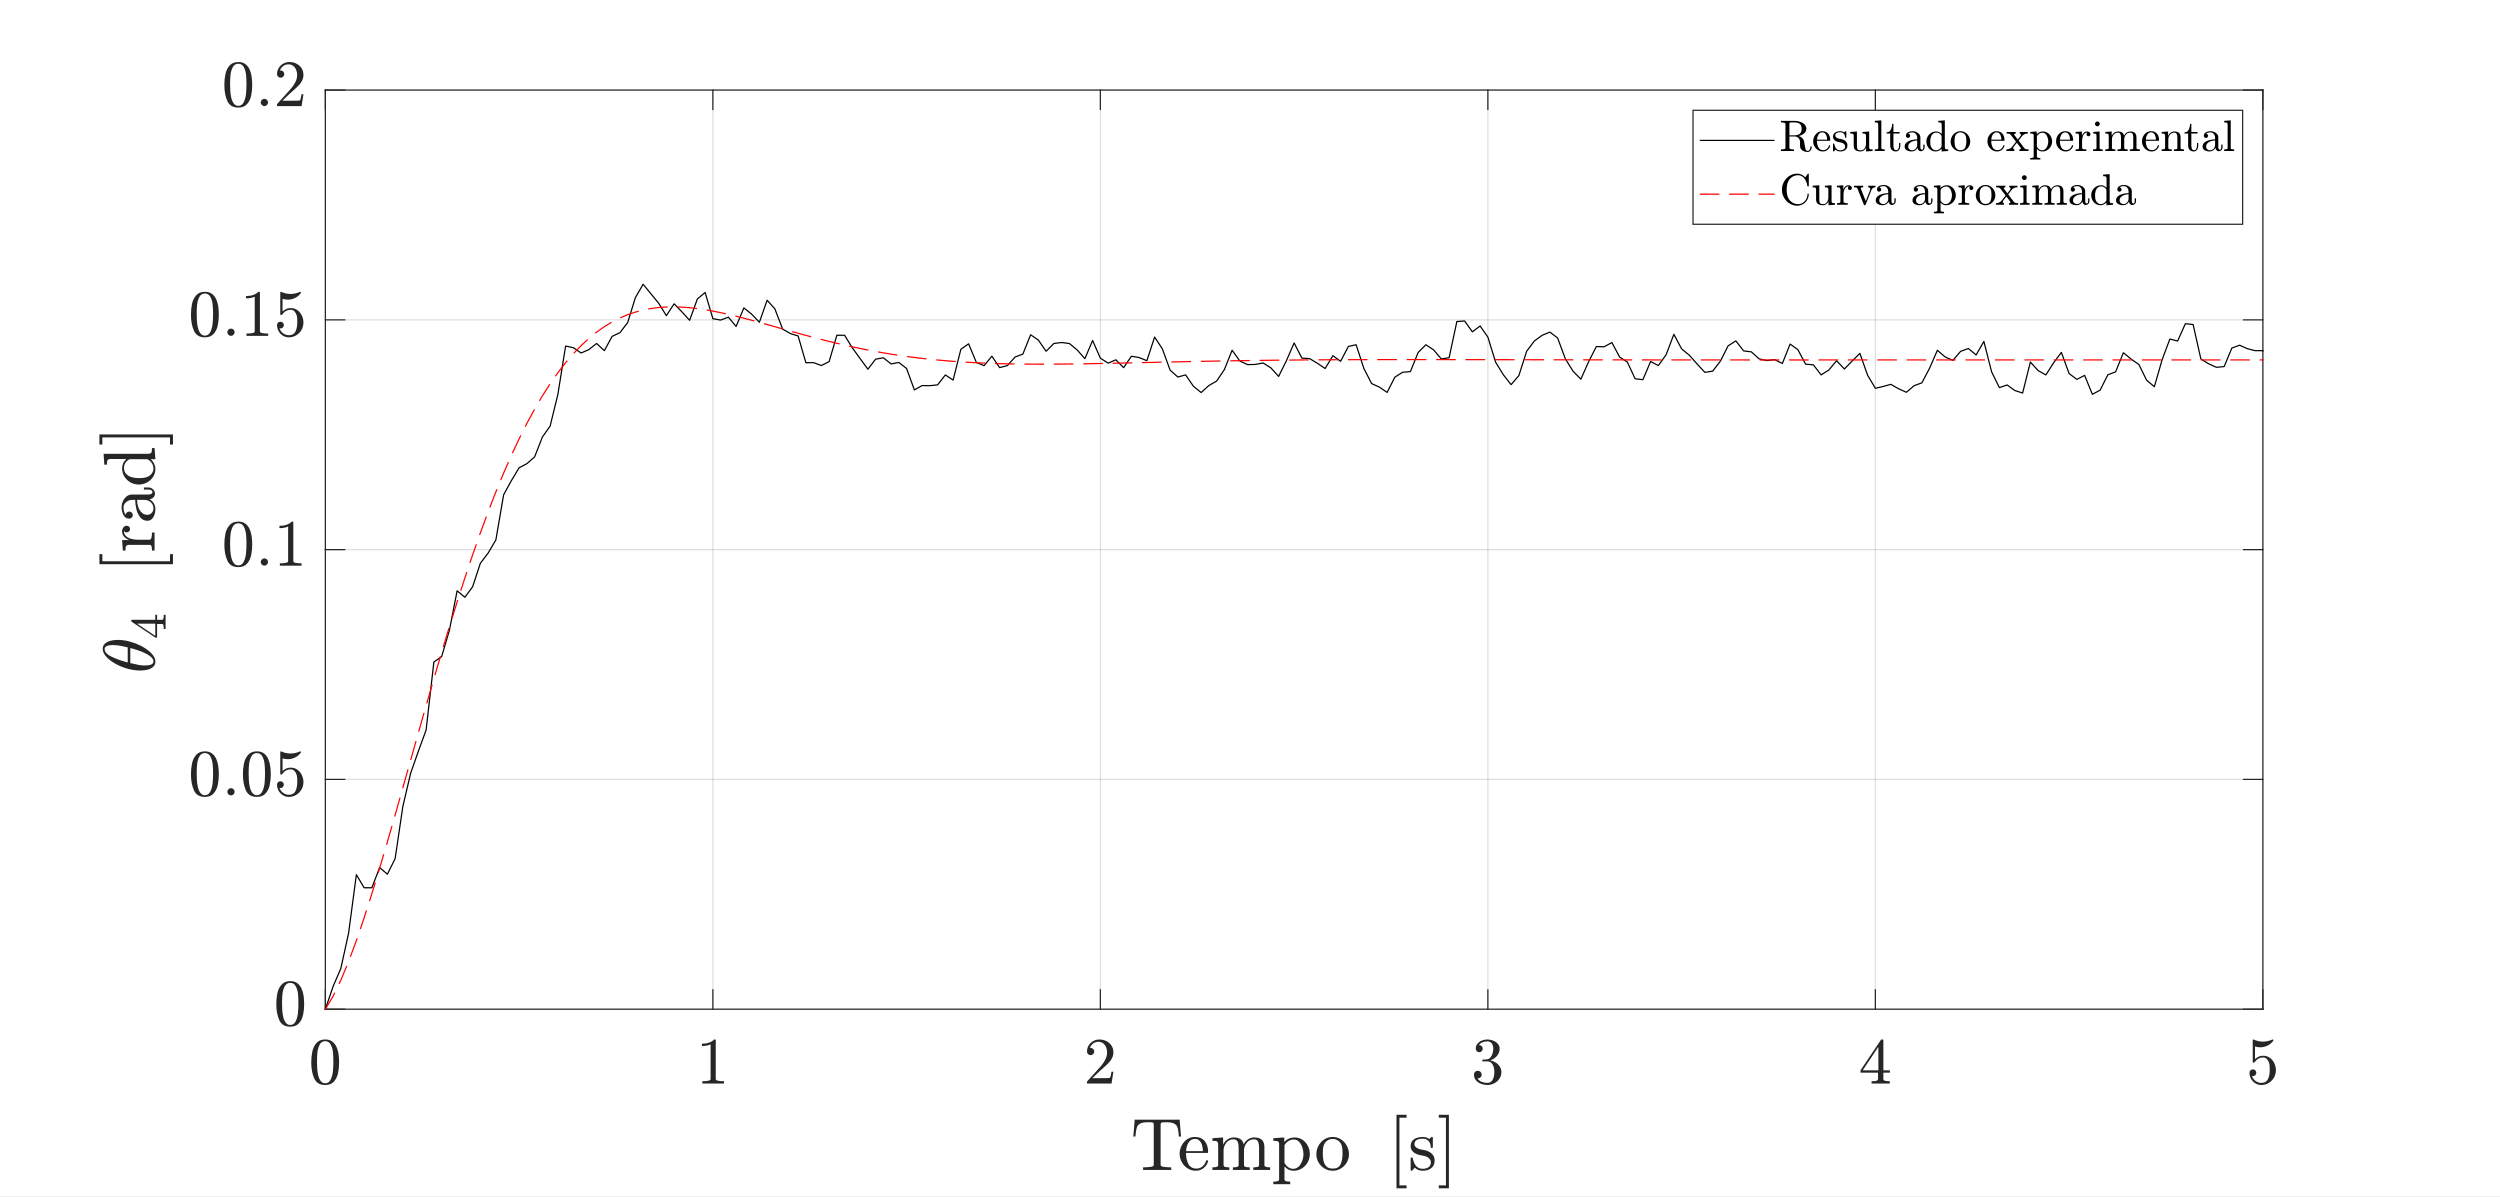 <?xml version="1.0" encoding="UTF-8" standalone="no"?>
<svg
   xmlns:dc="http://purl.org/dc/elements/1.1/"
   xmlns:cc="http://creativecommons.org/ns#"
   xmlns:rdf="http://www.w3.org/1999/02/22-rdf-syntax-ns#"
   xmlns:svg="http://www.w3.org/2000/svg"
   xmlns="http://www.w3.org/2000/svg"
   xmlns:sodipodi="http://sodipodi.sourceforge.net/DTD/sodipodi-0.dtd"
   xmlns:inkscape="http://www.inkscape.org/namespaces/inkscape"
   style="fill-opacity:1; color-rendering:auto; color-interpolation:auto; text-rendering:auto; stroke:black; stroke-linecap:square; stroke-miterlimit:10; shape-rendering:auto; stroke-opacity:1; fill:black; stroke-dasharray:none; font-weight:normal; stroke-width:1; font-family:'Dialog'; font-style:normal; stroke-linejoin:miter; font-size:12px; stroke-dashoffset:0; image-rendering:auto;"
   width="1360"
   height="651"
   version="1.1"
   id="svg299"
   sodipodi:docname="theta4.svg"
   inkscape:version="0.92.4 (5da689c313, 2019-01-14)">
  <rect width="100%" height="100%" fill="#333333" stroke="none"/>
  <sodipodi:namedview
     pagecolor="#ffffff"
     bordercolor="#666666"
     borderopacity="1"
     objecttolerance="10"
     gridtolerance="10"
     guidetolerance="10"
     inkscape:pageopacity="0"
     inkscape:pageshadow="2"
     inkscape:window-width="1920"
     inkscape:window-height="1017"
     id="namedview301"
     showgrid="false"
     inkscape:zoom="0.22279412"
     inkscape:cx="680"
     inkscape:cy="325.5"
     inkscape:window-x="-8"
     inkscape:window-y="-8"
     inkscape:window-maximized="1"
     inkscape:current-layer="svg299" />
  <!--Generated by the Batik Graphics2D SVG Generator-->
  <defs
     id="genericDefs" />
  <g
     id="g297"
     inkscape:export-xdpi="96"
     inkscape:export-ydpi="96">
    <defs
       id="defs1">
      <clipPath
         clipPathUnits="userSpaceOnUse"
         id="clipPath1">
        <path
           d="M0 0 L1360 0 L1360 651 L0 651 L0 0 Z"
           id="path3" />
      </clipPath>
    </defs>
    <g
       style="fill:white; stroke:white;"
       id="g9">
      <rect
         x="0"
         y="0"
         width="1360"
         style="clip-path:url(#clipPath1); stroke:none;"
         height="651"
         clip-path="url(#clipPath1)"
         id="rect7" />
    </g>
    <g
       style="fill:white; text-rendering:optimizeSpeed; color-rendering:optimizeSpeed; image-rendering:optimizeSpeed; shape-rendering:crispEdges; stroke:white; color-interpolation:sRGB;"
       id="g15">
      <rect
         x="0"
         width="1360"
         height="651"
         y="0"
         style="stroke:none;"
         id="rect11" />
      <path
         style="stroke:none;"
         d="M177 549 L1231 549 L1231 49 L177 49 Z"
         id="path13" />
    </g>
    <g
       style="stroke-linecap:butt; fill-opacity:0.149; fill:rgb(38,38,38); text-rendering:geometricPrecision; image-rendering:optimizeQuality; color-rendering:optimizeQuality; stroke-linejoin:round; stroke:rgb(38,38,38); color-interpolation:linearRGB; stroke-width:0.667; stroke-opacity:0.149;"
       id="g67">
      <line
         y2="49"
         style="fill:none;"
         x1="177"
         x2="177"
         y1="549"
         id="line17" />
      <line
         y2="49"
         style="fill:none;"
         x1="387.8"
         x2="387.8"
         y1="549"
         id="line19" />
      <line
         y2="49"
         style="fill:none;"
         x1="598.6"
         x2="598.6"
         y1="549"
         id="line21" />
      <line
         y2="49"
         style="fill:none;"
         x1="809.4"
         x2="809.4"
         y1="549"
         id="line23" />
      <line
         y2="49"
         style="fill:none;"
         x1="1020.2"
         x2="1020.2"
         y1="549"
         id="line25" />
      <line
         y2="49"
         style="fill:none;"
         x1="1231"
         x2="1231"
         y1="549"
         id="line27" />
      <line
         y2="549"
         style="fill:none;"
         x1="1231"
         x2="177"
         y1="549"
         id="line29" />
      <line
         y2="424"
         style="fill:none;"
         x1="1231"
         x2="177"
         y1="424"
         id="line31" />
      <line
         y2="299"
         style="fill:none;"
         x1="1231"
         x2="177"
         y1="299"
         id="line33" />
      <line
         y2="174"
         style="fill:none;"
         x1="1231"
         x2="177"
         y1="174"
         id="line35" />
      <line
         y2="49"
         style="fill:none;"
         x1="1231"
         x2="177"
         y1="49"
         id="line37" />
      <line
         x1="177"
         x2="1231"
         y1="549"
         style="stroke-linecap:square; fill-opacity:1; fill:none; stroke-opacity:1;"
         y2="549"
         id="line39" />
      <line
         x1="177"
         x2="1231"
         y1="49"
         style="stroke-linecap:square; fill-opacity:1; fill:none; stroke-opacity:1;"
         y2="49"
         id="line41" />
      <line
         x1="177"
         x2="177"
         y1="549"
         style="stroke-linecap:square; fill-opacity:1; fill:none; stroke-opacity:1;"
         y2="538.46"
         id="line43" />
      <line
         x1="387.8"
         x2="387.8"
         y1="549"
         style="stroke-linecap:square; fill-opacity:1; fill:none; stroke-opacity:1;"
         y2="538.46"
         id="line45" />
      <line
         x1="598.6"
         x2="598.6"
         y1="549"
         style="stroke-linecap:square; fill-opacity:1; fill:none; stroke-opacity:1;"
         y2="538.46"
         id="line47" />
      <line
         x1="809.4"
         x2="809.4"
         y1="549"
         style="stroke-linecap:square; fill-opacity:1; fill:none; stroke-opacity:1;"
         y2="538.46"
         id="line49" />
      <line
         x1="1020.2"
         x2="1020.2"
         y1="549"
         style="stroke-linecap:square; fill-opacity:1; fill:none; stroke-opacity:1;"
         y2="538.46"
         id="line51" />
      <line
         x1="1231"
         x2="1231"
         y1="549"
         style="stroke-linecap:square; fill-opacity:1; fill:none; stroke-opacity:1;"
         y2="538.46"
         id="line53" />
      <line
         x1="177"
         x2="177"
         y1="49"
         style="stroke-linecap:square; fill-opacity:1; fill:none; stroke-opacity:1;"
         y2="59.54"
         id="line55" />
      <line
         x1="387.8"
         x2="387.8"
         y1="49"
         style="stroke-linecap:square; fill-opacity:1; fill:none; stroke-opacity:1;"
         y2="59.54"
         id="line57" />
      <line
         x1="598.6"
         x2="598.6"
         y1="49"
         style="stroke-linecap:square; fill-opacity:1; fill:none; stroke-opacity:1;"
         y2="59.54"
         id="line59" />
      <line
         x1="809.4"
         x2="809.4"
         y1="49"
         style="stroke-linecap:square; fill-opacity:1; fill:none; stroke-opacity:1;"
         y2="59.54"
         id="line61" />
      <line
         x1="1020.2"
         x2="1020.2"
         y1="49"
         style="stroke-linecap:square; fill-opacity:1; fill:none; stroke-opacity:1;"
         y2="59.54"
         id="line63" />
      <line
         x1="1231"
         x2="1231"
         y1="49"
         style="stroke-linecap:square; fill-opacity:1; fill:none; stroke-opacity:1;"
         y2="59.54"
         id="line65" />
    </g>
    <g
       transform="translate(177,558.933)"
       style="font-size:36.333px; fill:rgb(38,38,38); text-rendering:geometricPrecision; image-rendering:optimizeQuality; color-rendering:optimizeQuality; font-family:'mwa_cmr10'; stroke:rgb(38,38,38); color-interpolation:linearRGB;"
       id="g71">
      <path
         style="stroke:none;"
         d="M-0.083 31.317 Q-4.49 31.317 -6.083 27.684 Q-7.677 24.051 -7.677 19.035 Q-7.677 15.911 -7.107 13.153 Q-6.537 10.395 -4.841 8.465 Q-3.146 6.535 -0.083 6.535 Q2.292 6.535 3.8 7.7 Q5.307 8.864 6.104 10.7 Q6.901 12.536 7.19 14.637 Q7.479 16.739 7.479 19.035 Q7.479 22.129 6.909 24.832 Q6.338 27.535 4.667 29.426 Q2.995 31.317 -0.083 31.317 ZM-0.083 30.379 Q1.917 30.379 2.901 28.325 Q3.885 26.27 4.12 23.77 Q4.354 21.27 4.354 18.457 Q4.354 15.754 4.12 13.465 Q3.885 11.176 2.909 9.325 Q1.932 7.473 -0.083 7.473 Q-2.115 7.473 -3.099 9.34 Q-4.083 11.207 -4.318 13.481 Q-4.552 15.754 -4.552 18.457 Q-4.552 20.457 -4.45 22.239 Q-4.349 24.02 -3.927 25.91 Q-3.505 27.801 -2.568 29.09 Q-1.63 30.379 -0.083 30.379 Z"
         id="path69" />
    </g>
    <g
       transform="translate(387.8,558.933)"
       style="font-size:36.333px; fill:rgb(38,38,38); text-rendering:geometricPrecision; image-rendering:optimizeQuality; color-rendering:optimizeQuality; font-family:'mwa_cmr10'; stroke:rgb(38,38,38); color-interpolation:linearRGB;"
       id="g75">
      <path
         style="stroke:none;"
         d="M-5.74 30.52 L-5.74 29.254 Q-1.24 29.254 -1.24 28.114 L-1.24 9.207 Q-3.099 10.114 -5.958 10.114 L-5.958 8.848 Q-1.536 8.848 0.714 6.535 L1.214 6.535 Q1.339 6.535 1.456 6.637 Q1.573 6.739 1.573 6.864 L1.573 28.114 Q1.573 29.254 6.073 29.254 L6.073 30.52 L-5.74 30.52 Z"
         id="path73" />
    </g>
    <g
       transform="translate(598.6,558.933)"
       style="font-size:36.333px; fill:rgb(38,38,38); text-rendering:geometricPrecision; image-rendering:optimizeQuality; color-rendering:optimizeQuality; font-family:'mwa_cmr10'; stroke:rgb(38,38,38); color-interpolation:linearRGB;"
       id="g79">
      <path
         style="stroke:none;"
         d="M-7.287 30.52 L-7.287 29.551 Q-7.287 29.457 -7.224 29.364 L-1.63 23.176 Q-0.365 21.801 0.424 20.871 Q1.214 19.942 1.987 18.723 Q2.76 17.504 3.213 16.254 Q3.667 15.004 3.667 13.598 Q3.667 12.114 3.12 10.77 Q2.573 9.426 1.495 8.614 Q0.417 7.801 -1.115 7.801 Q-2.677 7.801 -3.927 8.746 Q-5.177 9.692 -5.693 11.176 Q-5.552 11.145 -5.302 11.145 Q-4.49 11.145 -3.919 11.692 Q-3.349 12.239 -3.349 13.098 Q-3.349 13.926 -3.919 14.496 Q-4.49 15.067 -5.302 15.067 Q-6.146 15.067 -6.716 14.481 Q-7.287 13.895 -7.287 13.098 Q-7.287 11.739 -6.779 10.559 Q-6.271 9.379 -5.31 8.45 Q-4.349 7.52 -3.146 7.028 Q-1.943 6.535 -0.599 6.535 Q1.464 6.535 3.237 7.41 Q5.01 8.286 6.05 9.871 Q7.088 11.457 7.088 13.598 Q7.088 15.161 6.401 16.567 Q5.713 17.973 4.643 19.121 Q3.573 20.27 1.901 21.731 Q0.229 23.192 -0.286 23.676 L-4.365 27.598 L-0.911 27.598 Q1.635 27.598 3.354 27.559 Q5.073 27.52 5.167 27.426 Q5.588 26.973 6.042 24.098 L7.088 24.098 L6.073 30.52 L-7.287 30.52 Z"
         id="path77" />
    </g>
    <g
       transform="translate(809.4,558.933)"
       style="font-size:36.333px; fill:rgb(38,38,38); text-rendering:geometricPrecision; image-rendering:optimizeQuality; color-rendering:optimizeQuality; font-family:'mwa_cmr10'; stroke:rgb(38,38,38); color-interpolation:linearRGB;"
       id="g83">
      <path
         style="stroke:none;"
         d="M-5.662 27.739 Q-4.818 28.973 -3.388 29.567 Q-1.958 30.16 -0.333 30.16 Q1.76 30.16 2.643 28.379 Q3.526 26.598 3.526 24.332 Q3.526 23.317 3.338 22.293 Q3.151 21.27 2.713 20.395 Q2.276 19.52 1.51 18.989 Q0.745 18.457 -0.365 18.457 L-2.755 18.457 Q-3.068 18.457 -3.068 18.129 L-3.068 17.817 Q-3.068 17.535 -2.755 17.535 L-0.771 17.364 Q0.495 17.364 1.331 16.418 Q2.167 15.473 2.557 14.114 Q2.948 12.754 2.948 11.52 Q2.948 9.801 2.135 8.692 Q1.323 7.582 -0.333 7.582 Q-1.693 7.582 -2.943 8.098 Q-4.193 8.614 -4.927 9.676 Q-4.865 9.661 -4.81 9.645 Q-4.755 9.629 -4.693 9.629 Q-3.88 9.629 -3.333 10.192 Q-2.787 10.754 -2.787 11.551 Q-2.787 12.332 -3.333 12.895 Q-3.88 13.457 -4.693 13.457 Q-5.474 13.457 -6.037 12.895 Q-6.599 12.332 -6.599 11.551 Q-6.599 10.004 -5.669 8.864 Q-4.74 7.723 -3.271 7.129 Q-1.802 6.535 -0.333 6.535 Q0.76 6.535 1.971 6.864 Q3.182 7.192 4.167 7.801 Q5.151 8.411 5.776 9.356 Q6.401 10.301 6.401 11.52 Q6.401 13.036 5.729 14.317 Q5.057 15.598 3.878 16.528 Q2.698 17.457 1.292 17.91 Q2.854 18.207 4.26 19.09 Q5.667 19.973 6.518 21.34 Q7.37 22.707 7.37 24.301 Q7.37 26.285 6.284 27.895 Q5.198 29.504 3.417 30.41 Q1.635 31.317 -0.333 31.317 Q-2.021 31.317 -3.716 30.668 Q-5.412 30.02 -6.49 28.739 Q-7.568 27.457 -7.568 25.66 Q-7.568 24.77 -6.974 24.176 Q-6.38 23.582 -5.474 23.582 Q-4.896 23.582 -4.412 23.848 Q-3.927 24.114 -3.654 24.606 Q-3.38 25.098 -3.38 25.66 Q-3.38 26.551 -3.997 27.145 Q-4.615 27.739 -5.474 27.739 L-5.662 27.739 Z"
         id="path81" />
    </g>
    <g
       transform="translate(1020.2,558.933)"
       style="font-size:36.333px; fill:rgb(38,38,38); text-rendering:geometricPrecision; image-rendering:optimizeQuality; color-rendering:optimizeQuality; font-family:'mwa_cmr10'; stroke:rgb(38,38,38); color-interpolation:linearRGB;"
       id="g87">
      <path
         style="stroke:none;"
         d="M-8.083 24.582 L-8.083 23.317 L3.042 6.723 Q3.167 6.535 3.417 6.535 L3.948 6.535 Q4.354 6.535 4.354 6.942 L4.354 23.317 L7.885 23.317 L7.885 24.582 L4.354 24.582 L4.354 28.114 Q4.354 28.848 5.409 29.051 Q6.463 29.254 7.838 29.254 L7.838 30.52 L-2.068 30.52 L-2.068 29.254 Q-0.677 29.254 0.378 29.051 Q1.432 28.848 1.432 28.114 L1.432 24.582 L-8.083 24.582 ZM-6.88 23.317 L1.635 23.317 L1.635 10.567 L-6.88 23.317 Z"
         id="path85" />
    </g>
    <g
       transform="translate(1231,558.933)"
       style="font-size:36.333px; fill:rgb(38,38,38); text-rendering:geometricPrecision; image-rendering:optimizeQuality; color-rendering:optimizeQuality; font-family:'mwa_cmr10'; stroke:rgb(38,38,38); color-interpolation:linearRGB;"
       id="g91">
      <path
         style="stroke:none;"
         d="M-5.958 26.426 Q-5.583 27.473 -4.818 28.34 Q-4.052 29.207 -3.005 29.684 Q-1.958 30.16 -0.833 30.16 Q1.76 30.16 2.745 28.145 Q3.729 26.129 3.729 23.239 Q3.729 21.989 3.69 21.137 Q3.651 20.285 3.448 19.504 Q3.12 18.239 2.284 17.285 Q1.448 16.332 0.229 16.332 Q-0.974 16.332 -1.849 16.7 Q-2.724 17.067 -3.263 17.559 Q-3.802 18.051 -4.224 18.598 Q-4.646 19.145 -4.755 19.176 L-5.162 19.176 Q-5.255 19.176 -5.388 19.067 Q-5.521 18.957 -5.521 18.848 L-5.521 6.817 Q-5.521 6.739 -5.404 6.637 Q-5.287 6.535 -5.162 6.535 L-5.052 6.535 Q-2.63 7.707 0.088 7.707 Q2.76 7.707 5.245 6.535 L5.354 6.535 Q5.479 6.535 5.581 6.629 Q5.682 6.723 5.682 6.817 L5.682 7.16 Q5.682 7.332 5.62 7.332 Q4.385 8.973 2.526 9.887 Q0.667 10.801 -1.318 10.801 Q-2.755 10.801 -4.271 10.395 L-4.271 17.192 Q-3.068 16.223 -2.13 15.809 Q-1.193 15.395 0.276 15.395 Q2.26 15.395 3.831 16.543 Q5.401 17.692 6.245 19.528 Q7.088 21.364 7.088 23.27 Q7.088 25.442 6.026 27.285 Q4.963 29.129 3.135 30.223 Q1.307 31.317 -0.833 31.317 Q-2.615 31.317 -4.099 30.403 Q-5.583 29.489 -6.435 27.942 Q-7.287 26.395 -7.287 24.645 Q-7.287 23.832 -6.763 23.325 Q-6.24 22.817 -5.443 22.817 Q-4.646 22.817 -4.115 23.34 Q-3.583 23.864 -3.583 24.645 Q-3.583 25.426 -4.115 25.957 Q-4.646 26.489 -5.443 26.489 Q-5.568 26.489 -5.724 26.465 Q-5.88 26.442 -5.958 26.426 Z"
         id="path89" />
    </g>
    <g
       transform="translate(704,602.867)"
       style="font-size:39.967px; fill:rgb(38,38,38); text-rendering:geometricPrecision; image-rendering:optimizeQuality; color-rendering:optimizeQuality; font-family:'mwa_cmr10'; stroke:rgb(38,38,38); color-interpolation:linearRGB;"
       id="g109">
      <path
         style="stroke:none;"
         d="M-82.16 33.572 L-82.16 32.166 Q-80.16 32.166 -78.262 31.939 Q-76.364 31.712 -76.364 30.9 L-76.364 8.916 Q-76.364 8.056 -76.84 7.853 Q-77.317 7.65 -78.395 7.65 L-80.082 7.65 Q-83.379 7.65 -84.77 9.103 Q-85.489 9.822 -85.801 11.416 Q-86.114 13.009 -86.332 15.4 L-87.473 15.4 L-86.723 6.244 L-62.285 6.244 L-61.52 15.4 L-62.692 15.4 Q-62.926 12.822 -63.207 11.314 Q-63.489 9.806 -64.239 9.103 Q-65.645 7.65 -68.926 7.65 L-70.598 7.65 Q-71.332 7.65 -71.731 7.713 Q-72.129 7.775 -72.379 8.056 Q-72.629 8.338 -72.629 8.916 L-72.629 30.9 Q-72.629 31.712 -70.739 31.939 Q-68.848 32.166 -66.848 32.166 L-66.848 33.572 L-82.16 33.572 Z"
         id="path93" />
      <path
         style="stroke:none;"
         d="M-53.423 34.025 Q-55.876 34.025 -57.915 32.744 Q-59.954 31.462 -61.118 29.322 Q-62.282 27.181 -62.282 24.806 Q-62.282 22.462 -61.212 20.353 Q-60.142 18.244 -58.243 16.939 Q-56.345 15.634 -54.001 15.634 Q-52.157 15.634 -50.798 16.252 Q-49.439 16.869 -48.564 17.962 Q-47.689 19.056 -47.236 20.541 Q-46.782 22.025 -46.782 23.806 Q-46.782 24.337 -47.204 24.337 L-58.782 24.337 L-58.782 24.759 Q-58.782 28.087 -57.446 30.47 Q-56.111 32.853 -53.079 32.853 Q-51.845 32.853 -50.798 32.306 Q-49.751 31.759 -48.986 30.783 Q-48.22 29.806 -47.939 28.681 Q-47.907 28.556 -47.798 28.447 Q-47.689 28.337 -47.548 28.337 L-47.204 28.337 Q-46.782 28.337 -46.782 28.837 Q-47.361 31.103 -49.236 32.564 Q-51.111 34.025 -53.423 34.025 ZM-58.736 23.337 L-49.626 23.337 Q-49.626 21.837 -50.04 20.291 Q-50.454 18.744 -51.431 17.72 Q-52.407 16.697 -54.001 16.697 Q-56.267 16.697 -57.501 18.814 Q-58.736 20.931 -58.736 23.337 Z"
         id="path95" />
      <path
         style="stroke:none;"
         d="M-44.441 33.572 L-44.441 32.166 Q-43.066 32.166 -42.191 31.947 Q-41.316 31.728 -41.316 30.9 L-41.316 19.978 Q-41.316 18.9 -41.637 18.423 Q-41.957 17.947 -42.558 17.837 Q-43.16 17.728 -44.441 17.728 L-44.441 16.322 L-38.629 15.9 L-38.629 19.806 Q-37.832 18.087 -36.262 16.994 Q-34.691 15.9 -32.832 15.9 Q-28.223 15.9 -27.426 19.65 Q-26.629 17.962 -25.082 16.931 Q-23.535 15.9 -21.707 15.9 Q-19.879 15.9 -18.644 16.486 Q-17.41 17.072 -16.785 18.267 Q-16.16 19.462 -16.16 21.291 L-16.16 30.9 Q-16.16 31.728 -15.269 31.947 Q-14.379 32.166 -13.035 32.166 L-13.035 33.572 L-22.191 33.572 L-22.191 32.166 Q-20.816 32.166 -19.941 31.947 Q-19.066 31.728 -19.066 30.9 L-19.066 21.4 Q-19.066 19.384 -19.629 18.158 Q-20.191 16.931 -21.957 16.931 Q-24.254 16.931 -25.762 18.783 Q-27.269 20.634 -27.269 23.009 L-27.269 30.9 Q-27.269 31.728 -26.387 31.947 Q-25.504 32.166 -24.144 32.166 L-24.144 33.572 L-33.301 33.572 L-33.301 32.166 Q-31.941 32.166 -31.058 31.947 Q-30.176 31.728 -30.176 30.9 L-30.176 21.4 Q-30.176 19.447 -30.746 18.189 Q-31.316 16.931 -33.066 16.931 Q-35.394 16.931 -36.887 18.783 Q-38.379 20.634 -38.379 23.009 L-38.379 30.9 Q-38.379 31.728 -37.504 31.947 Q-36.629 32.166 -35.269 32.166 L-35.269 33.572 L-44.441 33.572 Z"
         id="path97" />
      <path
         style="stroke:none;"
         d="M-11.292 41.322 L-11.292 39.947 Q-9.917 39.947 -9.042 39.712 Q-8.167 39.478 -8.167 38.65 L-8.167 19.369 Q-8.167 18.275 -8.948 18.002 Q-9.729 17.728 -11.292 17.728 L-11.292 16.322 L-5.37 15.9 L-5.37 18.369 Q-4.276 17.166 -2.823 16.533 Q-1.37 15.9 0.271 15.9 Q2.646 15.9 4.536 17.173 Q6.427 18.447 7.489 20.533 Q8.552 22.619 8.552 24.931 Q8.552 27.353 7.372 29.447 Q6.192 31.541 4.154 32.783 Q2.114 34.025 -0.323 34.025 Q-3.245 34.025 -5.245 31.65 L-5.245 38.65 Q-5.245 39.478 -4.362 39.712 Q-3.479 39.947 -2.12 39.947 L-2.12 41.322 L-11.292 41.322 ZM-5.245 29.681 Q-4.542 31.103 -3.292 32.033 Q-2.042 32.962 -0.557 32.962 Q0.818 32.962 1.888 32.22 Q2.958 31.478 3.677 30.228 Q4.396 28.978 4.739 27.603 Q5.083 26.228 5.083 24.931 Q5.083 23.337 4.505 21.47 Q3.927 19.603 2.747 18.322 Q1.567 17.041 -0.12 17.041 Q-1.729 17.041 -3.089 17.877 Q-4.448 18.712 -5.245 20.134 L-5.245 29.681 Z"
         id="path99" />
      <path
         style="stroke:none;"
         d="M20.991 34.025 Q18.585 34.025 16.538 32.798 Q14.491 31.572 13.296 29.525 Q12.1 27.478 12.1 25.056 Q12.1 23.212 12.757 21.517 Q13.413 19.822 14.632 18.486 Q15.85 17.15 17.475 16.392 Q19.1 15.634 20.991 15.634 Q23.46 15.634 25.475 16.939 Q27.491 18.244 28.663 20.416 Q29.835 22.587 29.835 25.056 Q29.835 27.462 28.647 29.517 Q27.46 31.572 25.421 32.798 Q23.381 34.025 20.991 34.025 ZM20.991 32.853 Q24.194 32.853 25.272 30.525 Q26.35 28.197 26.35 24.603 Q26.35 22.587 26.131 21.275 Q25.913 19.962 25.194 18.884 Q24.741 18.212 24.046 17.72 Q23.35 17.228 22.585 16.962 Q21.819 16.697 20.991 16.697 Q19.741 16.697 18.616 17.259 Q17.491 17.822 16.756 18.884 Q16.006 20.009 15.803 21.369 Q15.6 22.728 15.6 24.603 Q15.6 26.853 15.991 28.642 Q16.381 30.431 17.561 31.642 Q18.741 32.853 20.991 32.853 Z"
         id="path101" />
      <path
         style="stroke:none;"
         d="M55.692 43.572 L55.692 3.572 L61.161 3.572 L61.161 5.166 L57.286 5.166 L57.286 41.978 L61.161 41.978 L61.161 43.572 L55.692 43.572 Z"
         id="path103" />
      <path
         style="stroke:none;"
         d="M63.388 33.697 L63.388 27.166 Q63.388 26.853 63.747 26.853 L64.231 26.853 Q64.466 26.853 64.544 27.166 Q65.653 32.962 69.934 32.962 Q71.825 32.962 73.106 32.103 Q74.388 31.244 74.388 29.447 Q74.388 28.166 73.388 27.252 Q72.388 26.337 71.028 26.009 L68.356 25.478 Q66.997 25.197 65.895 24.587 Q64.794 23.978 64.091 22.97 Q63.388 21.962 63.388 20.634 Q63.388 18.884 64.317 17.759 Q65.247 16.634 66.731 16.134 Q68.216 15.634 69.934 15.634 Q71.981 15.634 73.513 16.728 L74.653 15.744 Q74.653 15.634 74.856 15.634 L75.153 15.634 Q75.263 15.634 75.364 15.744 Q75.466 15.853 75.466 15.978 L75.466 21.212 Q75.466 21.572 75.153 21.572 L74.653 21.572 Q74.309 21.572 74.309 21.212 Q74.309 19.119 73.145 17.845 Q71.981 16.572 69.888 16.572 Q68.091 16.572 66.778 17.236 Q65.466 17.9 65.466 19.525 Q65.466 20.634 66.411 21.353 Q67.356 22.072 68.622 22.384 L71.341 22.884 Q72.7 23.197 73.888 23.939 Q75.075 24.681 75.763 25.814 Q76.45 26.947 76.45 28.369 Q76.45 29.822 75.958 30.884 Q75.466 31.947 74.575 32.65 Q73.684 33.353 72.474 33.689 Q71.263 34.025 69.934 34.025 Q67.434 34.025 65.653 32.337 L64.184 33.931 Q64.184 34.025 63.981 34.025 L63.747 34.025 Q63.388 34.025 63.388 33.697 Z"
         id="path105" />
      <path
         style="stroke:none;"
         d="M78.699 43.572 L78.699 41.978 L82.59 41.978 L82.59 5.166 L78.699 5.166 L78.699 3.572 L84.199 3.572 L84.199 43.572 L78.699 43.572 Z"
         id="path107" />
    </g>
    <g
       style="fill:rgb(38,38,38); text-rendering:geometricPrecision; image-rendering:optimizeQuality; color-rendering:optimizeQuality; stroke-linejoin:round; stroke:rgb(38,38,38); color-interpolation:linearRGB; stroke-width:0.667;"
       id="g135">
      <line
         y2="49"
         style="fill:none;"
         x1="177"
         x2="177"
         y1="549"
         id="line111" />
      <line
         y2="49"
         style="fill:none;"
         x1="1231"
         x2="1231"
         y1="549"
         id="line113" />
      <line
         y2="549"
         style="fill:none;"
         x1="177"
         x2="187.54"
         y1="549"
         id="line115" />
      <line
         y2="424"
         style="fill:none;"
         x1="177"
         x2="187.54"
         y1="424"
         id="line117" />
      <line
         y2="299"
         style="fill:none;"
         x1="177"
         x2="187.54"
         y1="299"
         id="line119" />
      <line
         y2="174"
         style="fill:none;"
         x1="177"
         x2="187.54"
         y1="174"
         id="line121" />
      <line
         y2="49"
         style="fill:none;"
         x1="177"
         x2="187.54"
         y1="49"
         id="line123" />
      <line
         y2="549"
         style="fill:none;"
         x1="1231"
         x2="1220.46"
         y1="549"
         id="line125" />
      <line
         y2="424"
         style="fill:none;"
         x1="1231"
         x2="1220.46"
         y1="424"
         id="line127" />
      <line
         y2="299"
         style="fill:none;"
         x1="1231"
         x2="1220.46"
         y1="299"
         id="line129" />
      <line
         y2="174"
         style="fill:none;"
         x1="1231"
         x2="1220.46"
         y1="174"
         id="line131" />
      <line
         y2="49"
         style="fill:none;"
         x1="1231"
         x2="1220.46"
         y1="49"
         id="line133" />
    </g>
    <g
       transform="translate(167.067,549)"
       style="font-size:36.333px; fill:rgb(38,38,38); text-rendering:geometricPrecision; image-rendering:optimizeQuality; color-rendering:optimizeQuality; font-family:'mwa_cmr10'; stroke:rgb(38,38,38); color-interpolation:linearRGB;"
       id="g139">
      <path
         style="stroke:none;"
         d="M-9.167 9.517 Q-13.573 9.517 -15.167 5.884 Q-16.761 2.251 -16.761 -2.764 Q-16.761 -5.889 -16.19 -8.647 Q-15.62 -11.405 -13.925 -13.335 Q-12.229 -15.264 -9.167 -15.264 Q-6.792 -15.264 -5.284 -14.1 Q-3.776 -12.936 -2.979 -11.1 Q-2.182 -9.264 -1.893 -7.163 Q-1.604 -5.061 -1.604 -2.764 Q-1.604 0.329 -2.175 3.032 Q-2.745 5.736 -4.417 7.626 Q-6.089 9.517 -9.167 9.517 ZM-9.167 8.579 Q-7.167 8.579 -6.182 6.525 Q-5.198 4.47 -4.964 1.97 Q-4.729 -0.53 -4.729 -3.343 Q-4.729 -6.046 -4.964 -8.335 Q-5.198 -10.624 -6.175 -12.475 Q-7.151 -14.327 -9.167 -14.327 Q-11.198 -14.327 -12.182 -12.46 Q-13.167 -10.593 -13.401 -8.319 Q-13.636 -6.046 -13.636 -3.343 Q-13.636 -1.343 -13.534 0.439 Q-13.432 2.22 -13.011 4.111 Q-12.589 6.001 -11.651 7.29 Q-10.714 8.579 -9.167 8.579 Z"
         id="path137" />
    </g>
    <g
       transform="translate(167.067,424)"
       style="font-size:36.333px; fill:rgb(38,38,38); text-rendering:geometricPrecision; image-rendering:optimizeQuality; color-rendering:optimizeQuality; font-family:'mwa_cmr10'; stroke:rgb(38,38,38); color-interpolation:linearRGB;"
       id="g149">
      <path
         style="stroke:none;"
         d="M-55.593 9.517 Q-59.999 9.517 -61.593 5.884 Q-63.187 2.251 -63.187 -2.764 Q-63.187 -5.889 -62.616 -8.647 Q-62.046 -11.405 -60.351 -13.335 Q-58.655 -15.264 -55.593 -15.264 Q-53.218 -15.264 -51.71 -14.1 Q-50.202 -12.936 -49.405 -11.1 Q-48.608 -9.264 -48.319 -7.163 Q-48.03 -5.061 -48.03 -2.764 Q-48.03 0.329 -48.601 3.032 Q-49.171 5.736 -50.843 7.626 Q-52.515 9.517 -55.593 9.517 ZM-55.593 8.579 Q-53.593 8.579 -52.608 6.525 Q-51.624 4.47 -51.39 1.97 Q-51.155 -0.53 -51.155 -3.343 Q-51.155 -6.046 -51.39 -8.335 Q-51.624 -10.624 -52.601 -12.475 Q-53.577 -14.327 -55.593 -14.327 Q-57.624 -14.327 -58.608 -12.46 Q-59.593 -10.593 -59.827 -8.319 Q-60.062 -6.046 -60.062 -3.343 Q-60.062 -1.343 -59.96 0.439 Q-59.858 2.22 -59.437 4.111 Q-59.015 6.001 -58.077 7.29 Q-57.14 8.579 -55.593 8.579 Z"
         id="path141" />
      <path
         style="stroke:none;"
         d="M-43.395 6.736 Q-43.395 5.923 -42.801 5.345 Q-42.207 4.767 -41.41 4.767 Q-40.926 4.767 -40.45 5.032 Q-39.973 5.298 -39.707 5.767 Q-39.442 6.236 -39.442 6.736 Q-39.442 7.517 -40.028 8.118 Q-40.614 8.72 -41.41 8.72 Q-42.207 8.72 -42.801 8.118 Q-43.395 7.517 -43.395 6.736 Z"
         id="path143" />
      <path
         style="stroke:none;"
         d="M-27.333 9.517 Q-31.74 9.517 -33.333 5.884 Q-34.927 2.251 -34.927 -2.764 Q-34.927 -5.889 -34.357 -8.647 Q-33.787 -11.405 -32.091 -13.335 Q-30.396 -15.264 -27.333 -15.264 Q-24.958 -15.264 -23.451 -14.1 Q-21.943 -12.936 -21.146 -11.1 Q-20.349 -9.264 -20.06 -7.163 Q-19.771 -5.061 -19.771 -2.764 Q-19.771 0.329 -20.341 3.032 Q-20.912 5.736 -22.583 7.626 Q-24.255 9.517 -27.333 9.517 ZM-27.333 8.579 Q-25.333 8.579 -24.349 6.525 Q-23.365 4.47 -23.13 1.97 Q-22.896 -0.53 -22.896 -3.343 Q-22.896 -6.046 -23.13 -8.335 Q-23.365 -10.624 -24.341 -12.475 Q-25.318 -14.327 -27.333 -14.327 Q-29.365 -14.327 -30.349 -12.46 Q-31.333 -10.593 -31.568 -8.319 Q-31.802 -6.046 -31.802 -3.343 Q-31.802 -1.343 -31.701 0.439 Q-31.599 2.22 -31.177 4.111 Q-30.755 6.001 -29.818 7.29 Q-28.88 8.579 -27.333 8.579 Z"
         id="path145" />
      <path
         style="stroke:none;"
         d="M-15.042 4.626 Q-14.667 5.673 -13.901 6.54 Q-13.136 7.407 -12.089 7.884 Q-11.042 8.361 -9.917 8.361 Q-7.323 8.361 -6.339 6.345 Q-5.354 4.329 -5.354 1.439 Q-5.354 0.189 -5.393 -0.663 Q-5.432 -1.514 -5.636 -2.296 Q-5.964 -3.561 -6.8 -4.514 Q-7.636 -5.468 -8.854 -5.468 Q-10.057 -5.468 -10.932 -5.1 Q-11.807 -4.733 -12.346 -4.241 Q-12.886 -3.749 -13.307 -3.202 Q-13.729 -2.655 -13.839 -2.624 L-14.245 -2.624 Q-14.339 -2.624 -14.471 -2.733 Q-14.604 -2.843 -14.604 -2.952 L-14.604 -14.983 Q-14.604 -15.061 -14.487 -15.163 Q-14.37 -15.264 -14.245 -15.264 L-14.136 -15.264 Q-11.714 -14.093 -8.995 -14.093 Q-6.323 -14.093 -3.839 -15.264 L-3.729 -15.264 Q-3.604 -15.264 -3.503 -15.171 Q-3.401 -15.077 -3.401 -14.983 L-3.401 -14.639 Q-3.401 -14.468 -3.464 -14.468 Q-4.698 -12.827 -6.557 -11.913 Q-8.417 -10.999 -10.401 -10.999 Q-11.839 -10.999 -13.354 -11.405 L-13.354 -4.608 Q-12.151 -5.577 -11.214 -5.991 Q-10.276 -6.405 -8.807 -6.405 Q-6.823 -6.405 -5.253 -5.257 Q-3.682 -4.108 -2.839 -2.272 Q-1.995 -0.436 -1.995 1.47 Q-1.995 3.642 -3.057 5.486 Q-4.12 7.329 -5.948 8.423 Q-7.776 9.517 -9.917 9.517 Q-11.698 9.517 -13.182 8.603 Q-14.667 7.689 -15.518 6.142 Q-16.37 4.595 -16.37 2.845 Q-16.37 2.032 -15.846 1.525 Q-15.323 1.017 -14.526 1.017 Q-13.729 1.017 -13.198 1.54 Q-12.667 2.064 -12.667 2.845 Q-12.667 3.626 -13.198 4.157 Q-13.729 4.689 -14.526 4.689 Q-14.651 4.689 -14.807 4.665 Q-14.964 4.642 -15.042 4.626 Z"
         id="path147" />
    </g>
    <g
       transform="translate(167.067,299)"
       style="font-size:36.333px; fill:rgb(38,38,38); text-rendering:geometricPrecision; image-rendering:optimizeQuality; color-rendering:optimizeQuality; font-family:'mwa_cmr10'; stroke:rgb(38,38,38); color-interpolation:linearRGB;"
       id="g157">
      <path
         style="stroke:none;"
         d="M-37.426 9.517 Q-41.832 9.517 -43.426 5.884 Q-45.02 2.251 -45.02 -2.764 Q-45.02 -5.889 -44.45 -8.647 Q-43.879 -11.405 -42.184 -13.335 Q-40.489 -15.264 -37.426 -15.264 Q-35.051 -15.264 -33.543 -14.1 Q-32.035 -12.936 -31.239 -11.1 Q-30.442 -9.264 -30.153 -7.163 Q-29.864 -5.061 -29.864 -2.764 Q-29.864 0.329 -30.434 3.032 Q-31.004 5.736 -32.676 7.626 Q-34.348 9.517 -37.426 9.517 ZM-37.426 8.579 Q-35.426 8.579 -34.442 6.525 Q-33.457 4.47 -33.223 1.97 Q-32.989 -0.53 -32.989 -3.343 Q-32.989 -6.046 -33.223 -8.335 Q-33.457 -10.624 -34.434 -12.475 Q-35.41 -14.327 -37.426 -14.327 Q-39.457 -14.327 -40.442 -12.46 Q-41.426 -10.593 -41.66 -8.319 Q-41.895 -6.046 -41.895 -3.343 Q-41.895 -1.343 -41.793 0.439 Q-41.692 2.22 -41.27 4.111 Q-40.848 6.001 -39.91 7.29 Q-38.973 8.579 -37.426 8.579 Z"
         id="path151" />
      <path
         style="stroke:none;"
         d="M-25.228 6.736 Q-25.228 5.923 -24.634 5.345 Q-24.041 4.767 -23.244 4.767 Q-22.759 4.767 -22.283 5.032 Q-21.806 5.298 -21.541 5.767 Q-21.275 6.236 -21.275 6.736 Q-21.275 7.517 -21.861 8.118 Q-22.447 8.72 -23.244 8.72 Q-24.041 8.72 -24.634 8.118 Q-25.228 7.517 -25.228 6.736 Z"
         id="path153" />
      <path
         style="stroke:none;"
         d="M-14.823 8.72 L-14.823 7.454 Q-10.323 7.454 -10.323 6.314 L-10.323 -12.593 Q-12.182 -11.686 -15.042 -11.686 L-15.042 -12.952 Q-10.62 -12.952 -8.37 -15.264 L-7.87 -15.264 Q-7.745 -15.264 -7.628 -15.163 Q-7.511 -15.061 -7.511 -14.936 L-7.511 6.314 Q-7.511 7.454 -3.01 7.454 L-3.01 8.72 L-14.823 8.72 Z"
         id="path155" />
    </g>
    <g
       transform="translate(167.067,174)"
       style="font-size:36.333px; fill:rgb(38,38,38); text-rendering:geometricPrecision; image-rendering:optimizeQuality; color-rendering:optimizeQuality; font-family:'mwa_cmr10'; stroke:rgb(38,38,38); color-interpolation:linearRGB;"
       id="g167">
      <path
         style="stroke:none;"
         d="M-55.593 9.517 Q-59.999 9.517 -61.593 5.884 Q-63.187 2.251 -63.187 -2.764 Q-63.187 -5.889 -62.616 -8.647 Q-62.046 -11.405 -60.351 -13.335 Q-58.655 -15.264 -55.593 -15.264 Q-53.218 -15.264 -51.71 -14.1 Q-50.202 -12.936 -49.405 -11.1 Q-48.608 -9.264 -48.319 -7.163 Q-48.03 -5.061 -48.03 -2.764 Q-48.03 0.329 -48.601 3.032 Q-49.171 5.736 -50.843 7.626 Q-52.515 9.517 -55.593 9.517 ZM-55.593 8.579 Q-53.593 8.579 -52.608 6.525 Q-51.624 4.47 -51.39 1.97 Q-51.155 -0.53 -51.155 -3.343 Q-51.155 -6.046 -51.39 -8.335 Q-51.624 -10.624 -52.601 -12.475 Q-53.577 -14.327 -55.593 -14.327 Q-57.624 -14.327 -58.608 -12.46 Q-59.593 -10.593 -59.827 -8.319 Q-60.062 -6.046 -60.062 -3.343 Q-60.062 -1.343 -59.96 0.439 Q-59.858 2.22 -59.437 4.111 Q-59.015 6.001 -58.077 7.29 Q-57.14 8.579 -55.593 8.579 Z"
         id="path159" />
      <path
         style="stroke:none;"
         d="M-43.395 6.736 Q-43.395 5.923 -42.801 5.345 Q-42.207 4.767 -41.41 4.767 Q-40.926 4.767 -40.45 5.032 Q-39.973 5.298 -39.707 5.767 Q-39.442 6.236 -39.442 6.736 Q-39.442 7.517 -40.028 8.118 Q-40.614 8.72 -41.41 8.72 Q-42.207 8.72 -42.801 8.118 Q-43.395 7.517 -43.395 6.736 Z"
         id="path161" />
      <path
         style="stroke:none;"
         d="M-32.99 8.72 L-32.99 7.454 Q-28.49 7.454 -28.49 6.314 L-28.49 -12.593 Q-30.349 -11.686 -33.208 -11.686 L-33.208 -12.952 Q-28.787 -12.952 -26.537 -15.264 L-26.037 -15.264 Q-25.912 -15.264 -25.794 -15.163 Q-25.677 -15.061 -25.677 -14.936 L-25.677 6.314 Q-25.677 7.454 -21.177 7.454 L-21.177 8.72 L-32.99 8.72 Z"
         id="path163" />
      <path
         style="stroke:none;"
         d="M-15.042 4.626 Q-14.667 5.673 -13.901 6.54 Q-13.136 7.407 -12.089 7.884 Q-11.042 8.361 -9.917 8.361 Q-7.323 8.361 -6.339 6.345 Q-5.354 4.329 -5.354 1.439 Q-5.354 0.189 -5.393 -0.663 Q-5.432 -1.514 -5.636 -2.296 Q-5.964 -3.561 -6.8 -4.514 Q-7.636 -5.468 -8.854 -5.468 Q-10.057 -5.468 -10.932 -5.1 Q-11.807 -4.733 -12.346 -4.241 Q-12.886 -3.749 -13.307 -3.202 Q-13.729 -2.655 -13.839 -2.624 L-14.245 -2.624 Q-14.339 -2.624 -14.471 -2.733 Q-14.604 -2.843 -14.604 -2.952 L-14.604 -14.983 Q-14.604 -15.061 -14.487 -15.163 Q-14.37 -15.264 -14.245 -15.264 L-14.136 -15.264 Q-11.714 -14.093 -8.995 -14.093 Q-6.323 -14.093 -3.839 -15.264 L-3.729 -15.264 Q-3.604 -15.264 -3.503 -15.171 Q-3.401 -15.077 -3.401 -14.983 L-3.401 -14.639 Q-3.401 -14.468 -3.464 -14.468 Q-4.698 -12.827 -6.557 -11.913 Q-8.417 -10.999 -10.401 -10.999 Q-11.839 -10.999 -13.354 -11.405 L-13.354 -4.608 Q-12.151 -5.577 -11.214 -5.991 Q-10.276 -6.405 -8.807 -6.405 Q-6.823 -6.405 -5.253 -5.257 Q-3.682 -4.108 -2.839 -2.272 Q-1.995 -0.436 -1.995 1.47 Q-1.995 3.642 -3.057 5.486 Q-4.12 7.329 -5.948 8.423 Q-7.776 9.517 -9.917 9.517 Q-11.698 9.517 -13.182 8.603 Q-14.667 7.689 -15.518 6.142 Q-16.37 4.595 -16.37 2.845 Q-16.37 2.032 -15.846 1.525 Q-15.323 1.017 -14.526 1.017 Q-13.729 1.017 -13.198 1.54 Q-12.667 2.064 -12.667 2.845 Q-12.667 3.626 -13.198 4.157 Q-13.729 4.689 -14.526 4.689 Q-14.651 4.689 -14.807 4.665 Q-14.964 4.642 -15.042 4.626 Z"
         id="path165" />
    </g>
    <g
       transform="translate(167.067,49)"
       style="font-size:36.333px; fill:rgb(38,38,38); text-rendering:geometricPrecision; image-rendering:optimizeQuality; color-rendering:optimizeQuality; font-family:'mwa_cmr10'; stroke:rgb(38,38,38); color-interpolation:linearRGB;"
       id="g175">
      <path
         style="stroke:none;"
         d="M-37.426 9.517 Q-41.832 9.517 -43.426 5.884 Q-45.02 2.251 -45.02 -2.764 Q-45.02 -5.889 -44.45 -8.647 Q-43.879 -11.405 -42.184 -13.335 Q-40.489 -15.264 -37.426 -15.264 Q-35.051 -15.264 -33.543 -14.1 Q-32.035 -12.936 -31.239 -11.1 Q-30.442 -9.264 -30.153 -7.163 Q-29.864 -5.061 -29.864 -2.764 Q-29.864 0.329 -30.434 3.032 Q-31.004 5.736 -32.676 7.626 Q-34.348 9.517 -37.426 9.517 ZM-37.426 8.579 Q-35.426 8.579 -34.442 6.525 Q-33.457 4.47 -33.223 1.97 Q-32.989 -0.53 -32.989 -3.343 Q-32.989 -6.046 -33.223 -8.335 Q-33.457 -10.624 -34.434 -12.475 Q-35.41 -14.327 -37.426 -14.327 Q-39.457 -14.327 -40.442 -12.46 Q-41.426 -10.593 -41.66 -8.319 Q-41.895 -6.046 -41.895 -3.343 Q-41.895 -1.343 -41.793 0.439 Q-41.692 2.22 -41.27 4.111 Q-40.848 6.001 -39.91 7.29 Q-38.973 8.579 -37.426 8.579 Z"
         id="path169" />
      <path
         style="stroke:none;"
         d="M-25.228 6.736 Q-25.228 5.923 -24.634 5.345 Q-24.041 4.767 -23.244 4.767 Q-22.759 4.767 -22.283 5.032 Q-21.806 5.298 -21.541 5.767 Q-21.275 6.236 -21.275 6.736 Q-21.275 7.517 -21.861 8.118 Q-22.447 8.72 -23.244 8.72 Q-24.041 8.72 -24.634 8.118 Q-25.228 7.517 -25.228 6.736 Z"
         id="path171" />
      <path
         style="stroke:none;"
         d="M-16.37 8.72 L-16.37 7.751 Q-16.37 7.657 -16.307 7.564 L-10.714 1.376 Q-9.448 0.001 -8.659 -0.929 Q-7.87 -1.858 -7.096 -3.077 Q-6.323 -4.296 -5.87 -5.546 Q-5.417 -6.796 -5.417 -8.202 Q-5.417 -9.686 -5.964 -11.03 Q-6.511 -12.374 -7.589 -13.186 Q-8.667 -13.999 -10.198 -13.999 Q-11.761 -13.999 -13.011 -13.054 Q-14.261 -12.108 -14.776 -10.624 Q-14.636 -10.655 -14.386 -10.655 Q-13.573 -10.655 -13.003 -10.108 Q-12.432 -9.561 -12.432 -8.702 Q-12.432 -7.874 -13.003 -7.304 Q-13.573 -6.733 -14.386 -6.733 Q-15.229 -6.733 -15.8 -7.319 Q-16.37 -7.905 -16.37 -8.702 Q-16.37 -10.061 -15.862 -11.241 Q-15.354 -12.421 -14.393 -13.35 Q-13.432 -14.28 -12.229 -14.772 Q-11.026 -15.264 -9.682 -15.264 Q-7.62 -15.264 -5.846 -14.389 Q-4.073 -13.514 -3.034 -11.929 Q-1.995 -10.343 -1.995 -8.202 Q-1.995 -6.639 -2.682 -5.233 Q-3.37 -3.827 -4.44 -2.679 Q-5.511 -1.53 -7.182 -0.069 Q-8.854 1.392 -9.37 1.876 L-13.448 5.798 L-9.995 5.798 Q-7.448 5.798 -5.729 5.759 Q-4.011 5.72 -3.917 5.626 Q-3.495 5.173 -3.042 2.298 L-1.995 2.298 L-3.01 8.72 L-16.37 8.72 Z"
         id="path173" />
    </g>
    <g
       transform="translate(98.474,299) rotate(-90)"
       style="font-size:39.967px; fill:rgb(38,38,38); text-rendering:geometricPrecision; image-rendering:optimizeQuality; color-rendering:optimizeQuality; font-family:'mwb_cmmi10'; stroke:rgb(38,38,38); color-interpolation:linearRGB;"
       id="g191">
      <path
         style="stroke:none;"
         d="M-60.935 -13.935 Q-62.763 -13.935 -63.857 -15.263 Q-64.951 -16.591 -65.365 -18.466 Q-65.779 -20.341 -65.779 -22.185 L-65.779 -22.216 Q-65.779 -24.216 -65.404 -26.365 Q-65.029 -28.513 -64.302 -30.654 Q-63.576 -32.794 -62.732 -34.466 Q-62.154 -35.638 -61.224 -37.084 Q-60.295 -38.529 -59.154 -39.787 Q-58.013 -41.044 -56.693 -41.818 Q-55.373 -42.591 -54.029 -42.591 L-53.982 -42.591 Q-52.545 -42.591 -51.576 -41.794 Q-50.607 -40.998 -50.068 -39.748 Q-49.529 -38.498 -49.318 -37.068 Q-49.107 -35.638 -49.107 -34.357 Q-49.107 -31.326 -49.927 -28.169 Q-50.748 -25.013 -52.185 -22.06 Q-52.732 -20.951 -53.701 -19.451 Q-54.67 -17.951 -55.755 -16.755 Q-56.841 -15.56 -58.185 -14.748 Q-59.529 -13.935 -60.904 -13.935 L-60.935 -13.935 ZM-60.857 -14.998 Q-59.529 -14.998 -58.31 -16.412 Q-57.091 -17.826 -56.177 -19.849 Q-55.263 -21.872 -54.568 -23.99 Q-53.873 -26.107 -53.545 -27.591 L-61.701 -27.591 Q-62.326 -25.076 -62.677 -23.247 Q-63.029 -21.419 -63.029 -19.669 Q-63.029 -14.998 -60.857 -14.998 ZM-61.388 -28.997 L-53.185 -28.997 Q-52.763 -30.763 -52.505 -31.943 Q-52.248 -33.123 -52.076 -34.427 Q-51.904 -35.732 -51.904 -36.873 Q-51.904 -41.56 -54.029 -41.56 Q-56.56 -41.56 -58.412 -37.466 Q-60.263 -33.373 -61.388 -28.997 Z"
         id="path177" />
      <path
         style="stroke:none;"
         d="M-47.845 -13.018 L-47.845 -14.003 L-39.189 -26.909 Q-39.095 -27.049 -38.907 -27.049 L-38.501 -27.049 Q-38.173 -27.049 -38.173 -26.721 L-38.173 -14.003 L-35.439 -14.003 L-35.439 -13.018 L-38.173 -13.018 L-38.173 -10.268 Q-38.173 -9.69 -37.353 -9.534 Q-36.532 -9.378 -35.454 -9.378 L-35.454 -8.393 L-43.173 -8.393 L-43.173 -9.378 Q-42.095 -9.378 -41.275 -9.534 Q-40.454 -9.69 -40.454 -10.268 L-40.454 -13.018 L-47.845 -13.018 ZM-46.923 -14.003 L-40.282 -14.003 L-40.282 -23.909 L-46.923 -14.003 Z"
         id="path179" />
      <path
         style="stroke:none;"
         d="M-7.922 -4.388 L-7.922 -44.388 L-2.453 -44.388 L-2.453 -42.794 L-6.328 -42.794 L-6.328 -5.982 L-2.453 -5.982 L-2.453 -4.388 L-7.922 -4.388 Z"
         id="path181" />
      <path
         style="stroke:none;"
         d="M-0.523 -14.388 L-0.523 -15.794 Q0.852 -15.794 1.727 -16.013 Q2.602 -16.232 2.602 -17.06 L2.602 -27.982 Q2.602 -29.06 2.282 -29.537 Q1.961 -30.013 1.36 -30.122 Q0.758 -30.232 -0.523 -30.232 L-0.523 -31.638 L5.211 -32.06 L5.211 -28.154 Q5.852 -29.904 7.039 -30.982 Q8.227 -32.06 9.93 -32.06 Q11.118 -32.06 12.055 -31.357 Q12.993 -30.654 12.993 -29.513 Q12.993 -28.779 12.477 -28.247 Q11.961 -27.716 11.196 -27.716 Q10.461 -27.716 9.93 -28.24 Q9.399 -28.763 9.399 -29.513 Q9.399 -30.576 10.164 -31.029 L9.93 -31.029 Q8.305 -31.029 7.282 -29.857 Q6.258 -28.685 5.829 -26.951 Q5.399 -25.216 5.399 -23.622 L5.399 -17.06 Q5.399 -15.794 9.289 -15.794 L9.289 -14.388 L-0.523 -14.388 Z"
         id="path183" />
      <path
         style="stroke:none;"
         d="M15.709 -18.31 Q15.709 -20.701 17.584 -22.193 Q19.459 -23.685 22.084 -24.302 Q24.709 -24.919 27.068 -24.919 L27.068 -26.56 Q27.068 -27.716 26.56 -28.794 Q26.052 -29.872 25.099 -30.568 Q24.146 -31.263 22.99 -31.263 Q20.334 -31.263 18.943 -30.076 Q19.709 -30.076 20.209 -29.497 Q20.709 -28.919 20.709 -28.154 Q20.709 -27.357 20.138 -26.794 Q19.568 -26.232 18.787 -26.232 Q17.99 -26.232 17.42 -26.794 Q16.849 -27.357 16.849 -28.154 Q16.849 -30.263 18.763 -31.294 Q20.677 -32.326 22.99 -32.326 Q24.615 -32.326 26.256 -31.63 Q27.896 -30.935 28.935 -29.646 Q29.974 -28.357 29.974 -26.638 L29.974 -17.638 Q29.974 -16.857 30.31 -16.201 Q30.646 -15.544 31.349 -15.544 Q32.006 -15.544 32.334 -16.209 Q32.662 -16.872 32.662 -17.638 L32.662 -20.185 L33.834 -20.185 L33.834 -17.638 Q33.834 -16.732 33.365 -15.919 Q32.896 -15.107 32.099 -14.63 Q31.302 -14.154 30.396 -14.154 Q29.224 -14.154 28.373 -15.06 Q27.521 -15.966 27.427 -17.216 Q26.677 -15.716 25.232 -14.826 Q23.787 -13.935 22.146 -13.935 Q20.631 -13.935 19.154 -14.388 Q17.677 -14.841 16.693 -15.81 Q15.709 -16.779 15.709 -18.31 ZM18.943 -18.31 Q18.943 -16.904 19.982 -15.951 Q21.021 -14.998 22.427 -14.998 Q23.709 -14.998 24.763 -15.638 Q25.818 -16.279 26.443 -17.396 Q27.068 -18.513 27.068 -19.747 L27.068 -23.904 Q25.256 -23.904 23.349 -23.31 Q21.443 -22.716 20.193 -21.443 Q18.943 -20.169 18.943 -18.31 Z"
         id="path185" />
      <path
         style="stroke:none;"
         d="M43.848 -13.935 Q41.489 -13.935 39.536 -15.216 Q37.583 -16.497 36.497 -18.591 Q35.411 -20.685 35.411 -23.029 Q35.411 -25.451 36.59 -27.529 Q37.77 -29.607 39.801 -30.834 Q41.833 -32.06 44.286 -32.06 Q45.739 -32.06 47.051 -31.451 Q48.364 -30.841 49.317 -29.747 L49.317 -38.06 Q49.317 -39.138 48.997 -39.615 Q48.676 -40.091 48.083 -40.201 Q47.489 -40.31 46.208 -40.31 L46.208 -41.716 L52.13 -42.138 L52.13 -18.029 Q52.13 -16.966 52.45 -16.49 Q52.77 -16.013 53.372 -15.904 Q53.973 -15.794 55.239 -15.794 L55.239 -14.388 L49.208 -13.935 L49.208 -16.466 Q48.161 -15.263 46.739 -14.599 Q45.317 -13.935 43.848 -13.935 ZM39.77 -17.872 Q40.458 -16.56 41.598 -15.779 Q42.739 -14.998 44.083 -14.998 Q45.739 -14.998 47.13 -15.951 Q48.52 -16.904 49.208 -18.435 L49.208 -28.029 Q48.739 -28.904 48.02 -29.599 Q47.301 -30.294 46.419 -30.662 Q45.536 -31.029 44.536 -31.029 Q42.442 -31.029 41.176 -29.849 Q39.911 -28.669 39.403 -26.834 Q38.895 -24.997 38.895 -22.982 Q38.895 -21.388 39.059 -20.193 Q39.223 -18.997 39.77 -17.872 Z"
         id="path187" />
      <path
         style="stroke:none;"
         d="M57.161 -4.388 L57.161 -5.982 L61.052 -5.982 L61.052 -42.794 L57.161 -42.794 L57.161 -44.388 L62.661 -44.388 L62.661 -4.388 L57.161 -4.388 Z"
         id="path189" />
    </g>
    <g
       style="stroke-linecap:butt; text-rendering:geometricPrecision; color-rendering:optimizeQuality; image-rendering:optimizeQuality; stroke-linejoin:round; color-interpolation:linearRGB; stroke-width:0.667;"
       id="g195">
      <path
         d="M177 549 L181.216 536.605 L185.432 526.778 L189.648 507.545 L193.864 475.803 L198.08 482.94 L202.296 482.942 L206.512 471.957 L210.728 475.57 L214.944 467.12 L219.16 438.663 L223.376 420.688 L227.592 408.663 L231.808 397.113 L236.024 360.137 L240.24 357.212 L244.456 342.962 L248.672 321.413 L252.888 324.913 L257.104 319.188 L261.32 306.413 L265.536 300.887 L269.752 293.712 L273.968 269.188 L278.184 261.462 L282.4 254.463 L286.616 252.238 L290.832 248.537 L295.048 237.787 L299.264 231.787 L303.48 214.588 L307.696 188.238 L311.912 189.162 L316.128 192.037 L320.344 190.188 L324.56 186.838 L328.776 190.762 L332.992 182.988 L337.208 180.988 L341.424 175.562 L345.64 161.938 L349.856 154.637 L354.072 159.787 L358.288 164.912 L362.504 171.713 L366.72 165.287 L370.936 169.637 L375.152 174.238 L379.368 162.637 L383.584 159.113 L387.8 173.363 L392.016 174.113 L396.232 172.537 L400.448 177.588 L404.664 167.512 L408.88 170.887 L413.096 175.312 L417.312 163.312 L421.528 168.037 L425.744 179.012 L429.96 181.463 L434.176 182.762 L438.392 197.312 L442.608 197.287 L446.824 198.838 L451.04 196.713 L455.256 182.363 L459.472 182.387 L463.688 189.262 L467.904 195.088 L472.12 200.838 L476.336 195.387 L480.552 194.637 L484.768 197.988 L488.984 197.162 L493.2 200.488 L497.416 212.113 L501.632 209.738 L505.848 209.812 L510.064 209.363 L514.28 203.963 L518.496 206.762 L522.712 190.012 L526.928 187.037 L531.144 197.188 L535.36 198.912 L539.576 193.762 L543.792 199.988 L548.008 198.887 L552.224 194.213 L556.44 192.613 L560.656 182.113 L564.872 185.012 L569.088 191.088 L573.304 186.838 L577.52 186.338 L581.736 186.863 L585.952 190.338 L590.168 195.113 L594.384 185.238 L598.6 194.838 L602.816 197.537 L607.032 195.738 L611.248 200.012 L615.464 193.787 L619.68 194.512 L623.896 196.213 L628.112 183.363 L632.328 189.787 L636.544 201.363 L640.76 205.113 L644.976 203.938 L649.192 210.088 L653.408 213.537 L657.624 209.738 L661.84 207.312 L666.056 201.062 L670.272 190.537 L674.488 196.412 L678.704 198.363 L682.92 198.238 L687.136 197.463 L691.352 200.113 L695.568 204.762 L699.784 196.287 L704 186.562 L708.216 194.812 L712.432 195.088 L716.648 197.613 L720.864 200.463 L725.08 193.512 L729.296 196.537 L733.512 188.463 L737.728 187.537 L741.944 200.438 L746.16 208.662 L750.376 210.588 L754.592 213.463 L758.808 205.162 L763.024 202.512 L767.24 202.162 L771.456 191.787 L775.672 187.537 L779.888 190.338 L784.104 195.262 L788.32 194.588 L792.536 174.912 L796.752 174.613 L800.968 180.512 L805.184 177.338 L809.4 183.387 L813.616 197.037 L817.832 203.887 L822.048 209.238 L826.264 204.312 L830.48 191.113 L834.696 185.488 L838.912 182.412 L843.128 180.662 L847.344 183.863 L851.56 195.213 L855.776 201.988 L859.992 206.262 L864.208 196.762 L868.424 188.512 L872.64 188.662 L876.856 186.338 L881.072 194.213 L885.288 196.988 L889.504 206.037 L893.72 206.562 L897.936 196.662 L902.152 198.863 L906.368 192.963 L910.584 181.863 L914.8 189.787 L919.016 193.262 L923.232 198.012 L927.448 202.562 L931.664 201.912 L935.88 196.488 L940.096 188.137 L944.312 185.438 L948.528 190.887 L952.744 191.412 L956.96 195.238 L961.176 196.162 L965.392 195.637 L969.608 197.713 L973.824 187.162 L978.04 190.213 L982.256 198.113 L986.472 198.463 L990.688 203.938 L994.904 201.287 L999.12 196.213 L1003.336 200.738 L1007.552 196.438 L1011.768 192.238 L1015.984 204.137 L1020.2 211.238 L1024.416 210.238 L1028.632 209.088 L1032.848 211.488 L1037.064 213.412 L1041.28 209.812 L1045.496 208.262 L1049.712 200.262 L1053.928 190.562 L1058.144 194.162 L1062.36 196.037 L1066.576 191.137 L1070.792 189.588 L1075.008 193.088 L1079.224 185.738 L1083.44 202.287 L1087.656 210.863 L1091.872 209.412 L1096.088 212.438 L1100.304 213.812 L1104.52 196.963 L1108.736 201.588 L1112.952 203.963 L1117.168 197.363 L1121.384 191.713 L1125.6 203.213 L1129.816 206.387 L1134.032 204.213 L1138.248 214.512 L1142.464 212.238 L1146.68 203.887 L1150.896 202.287 L1155.112 191.887 L1159.328 195.338 L1163.544 198.287 L1167.76 206.838 L1171.976 210.363 L1176.192 195.688 L1180.408 184.438 L1184.624 185.537 L1188.84 176.088 L1193.056 176.537 L1197.272 195.287 L1201.488 197.887 L1205.704 199.812 L1209.92 199.438 L1214.136 189.338 L1218.352 187.787 L1222.568 189.688 L1226.784 190.762 L1231 190.738 L1231.126 190.898"
         style="fill:none; fill-rule:evenodd;"
         id="path193" />
    </g>
    <g
       style="stroke-linecap:butt; fill:red; text-rendering:geometricPrecision; image-rendering:optimizeQuality; color-rendering:optimizeQuality; stroke-linejoin:bevel; stroke-dasharray:10,6; stroke:red; color-interpolation:linearRGB; stroke-width:0.667; stroke-miterlimit:1;"
       id="g199">
      <path
         d="M177 549 L181.216 541.913 L185.432 533.184 L189.648 523.039 L193.864 511.689 L198.08 499.333 L202.296 486.156 L206.512 472.332 L210.728 458.018 L214.944 443.363 L219.16 428.5 L223.376 413.552 L227.592 398.629 L231.808 383.829 L236.024 369.242 L240.24 354.945 L244.456 341.006 L248.672 327.484 L252.888 314.428 L257.104 301.882 L261.32 289.878 L265.536 278.445 L269.752 267.601 L273.968 257.363 L278.184 247.737 L282.4 238.728 L286.616 230.336 L290.832 222.554 L295.048 215.375 L299.264 208.787 L303.48 202.774 L307.696 197.321 L311.912 192.406 L316.128 188.011 L320.344 184.112 L324.56 180.685 L328.776 177.707 L332.992 175.152 L337.208 172.995 L341.424 171.211 L345.64 169.775 L349.856 168.66 L354.072 167.843 L358.288 167.298 L362.504 167.002 L366.72 166.932 L370.936 167.066 L375.152 167.382 L379.368 167.859 L383.584 168.479 L387.8 169.222 L392.016 170.071 L396.232 171.01 L400.448 172.023 L404.664 173.095 L408.88 174.214 L413.096 175.367 L417.312 176.543 L421.528 177.732 L425.744 178.923 L429.96 180.11 L434.176 181.283 L438.392 182.438 L442.608 183.566 L446.824 184.665 L451.04 185.728 L455.256 186.752 L459.472 187.735 L463.688 188.674 L467.904 189.567 L472.12 190.412 L476.336 191.208 L480.552 191.956 L484.768 192.654 L488.984 193.304 L493.2 193.905 L497.416 194.458 L501.632 194.964 L505.848 195.425 L510.064 195.843 L514.28 196.218 L518.496 196.552 L522.712 196.847 L526.928 197.106 L531.144 197.33 L535.36 197.52 L539.576 197.68 L543.792 197.811 L548.008 197.915 L552.224 197.994 L556.44 198.05 L560.656 198.085 L564.872 198.101 L569.088 198.1 L573.304 198.084 L577.52 198.053 L581.736 198.01 L585.952 197.957 L590.168 197.894 L594.384 197.823 L598.6 197.746 L602.816 197.663 L607.032 197.576 L611.248 197.486 L615.464 197.393 L619.68 197.299 L623.896 197.204 L628.112 197.109 L632.328 197.015 L636.544 196.922 L640.76 196.831 L644.976 196.742 L649.192 196.655 L653.408 196.572 L657.624 196.491 L661.84 196.414 L666.056 196.341 L670.272 196.271 L674.488 196.205 L678.704 196.143 L682.92 196.085 L687.136 196.031 L691.352 195.981 L695.568 195.935 L699.784 195.892 L704 195.853 L708.216 195.818 L712.432 195.786 L716.648 195.757 L720.864 195.732 L725.08 195.71 L729.296 195.69 L733.512 195.674 L737.728 195.659 L741.944 195.648 L746.16 195.638 L750.376 195.631 L754.592 195.625 L758.808 195.621 L763.024 195.619 L767.24 195.618 L771.456 195.619 L775.672 195.621 L779.888 195.624 L784.104 195.627 L788.32 195.632 L792.536 195.637 L796.752 195.643 L800.968 195.649 L805.184 195.656 L809.4 195.663 L813.616 195.671 L817.832 195.678 L822.048 195.685 L826.264 195.693 L830.48 195.701 L834.696 195.708 L838.912 195.715 L843.128 195.723 L847.344 195.73 L851.56 195.736 L855.776 195.743 L859.992 195.749 L864.208 195.755 L868.424 195.761 L872.64 195.767 L876.856 195.772 L881.072 195.776 L885.288 195.781 L889.504 195.785 L893.72 195.789 L897.936 195.793 L902.152 195.796 L906.368 195.799 L910.584 195.802 L914.8 195.804 L919.016 195.806 L923.232 195.808 L927.448 195.81 L931.664 195.811 L935.88 195.812 L940.096 195.814 L944.312 195.814 L948.528 195.815 L952.744 195.816 L956.96 195.816 L961.176 195.816 L965.392 195.816 L969.608 195.816 L973.824 195.816 L978.04 195.816 L982.256 195.816 L986.472 195.815 L990.688 195.815 L994.904 195.815 L999.12 195.814 L1003.336 195.814 L1007.552 195.813 L1011.768 195.813 L1015.984 195.812 L1020.2 195.811 L1024.416 195.811 L1028.632 195.81 L1032.848 195.81 L1037.064 195.809 L1041.28 195.808 L1045.496 195.808 L1049.712 195.807 L1053.928 195.807 L1058.144 195.806 L1062.36 195.806 L1066.576 195.805 L1070.792 195.805 L1075.008 195.804 L1079.224 195.804 L1083.44 195.804 L1087.656 195.803 L1091.872 195.803 L1096.088 195.803 L1100.304 195.802 L1104.52 195.802 L1108.736 195.802 L1112.952 195.802 L1117.168 195.802 L1121.384 195.801 L1125.6 195.801 L1129.816 195.801 L1134.032 195.801 L1138.248 195.801 L1142.464 195.801 L1146.68 195.801 L1150.896 195.801 L1155.112 195.801 L1159.328 195.801 L1163.544 195.801 L1167.76 195.801 L1171.976 195.801 L1176.192 195.801 L1180.408 195.801 L1184.624 195.801 L1188.84 195.801 L1193.056 195.801 L1197.272 195.801 L1201.488 195.801 L1205.704 195.801 L1209.92 195.801 L1214.136 195.801 L1218.352 195.801 L1222.568 195.801 L1226.784 195.801 L1231 195.801 L1231.126 195.801"
         style="fill:none; fill-rule:evenodd;"
         id="path197" />
    </g>
    <g
       style="fill:white; text-rendering:optimizeSpeed; color-rendering:optimizeSpeed; image-rendering:optimizeSpeed; shape-rendering:crispEdges; stroke:white; color-interpolation:sRGB;"
       id="g203">
      <path
         style="stroke:none;"
         d="M1220 122 L1220 60 L921 60 L921 122 Z"
         id="path201" />
    </g>
    <g
       transform="translate(968.021,76.374)"
       style="font-size:24px; text-rendering:geometricPrecision; color-rendering:optimizeQuality; image-rendering:optimizeQuality; font-family:'mwa_cmr10'; color-interpolation:linearRGB;"
       id="g207">
      <path
         style="stroke:none;"
         d="M0.797 5.76 L0.797 4.916 Q3.266 4.916 3.266 4.151 L3.266 -9.037 Q3.266 -9.787 0.797 -9.787 L0.797 -10.631 L8.328 -10.631 Q9.688 -10.631 11.164 -10.146 Q12.641 -9.662 13.641 -8.67 Q14.641 -7.678 14.641 -6.287 Q14.641 -5.287 14.039 -4.49 Q13.438 -3.693 12.492 -3.162 Q11.547 -2.631 10.562 -2.396 Q11.641 -2.021 12.445 -1.201 Q13.25 -0.381 13.422 0.666 L13.766 2.807 Q14 4.244 14.258 4.955 Q14.516 5.666 15.391 5.666 Q16.141 5.666 16.508 4.971 Q16.875 4.276 16.875 3.447 Q16.875 3.369 16.953 3.307 Q17.031 3.244 17.109 3.244 L17.328 3.244 Q17.562 3.244 17.562 3.557 Q17.562 4.213 17.305 4.838 Q17.047 5.463 16.562 5.877 Q16.078 6.291 15.406 6.291 Q13.672 6.291 12.43 5.424 Q11.188 4.557 11.188 2.901 L11.188 0.76 Q11.188 -0.428 10.352 -1.287 Q9.516 -2.146 8.312 -2.146 L5.422 -2.146 L5.422 4.151 Q5.422 4.916 7.906 4.916 L7.906 5.76 L0.797 5.76 ZM5.422 -2.756 L8 -2.756 Q9.984 -2.756 11.031 -3.56 Q12.078 -4.365 12.078 -6.287 Q12.078 -8.193 11.047 -8.99 Q10.016 -9.787 8 -9.787 L6.641 -9.787 Q6.219 -9.787 5.977 -9.756 Q5.734 -9.725 5.578 -9.553 Q5.422 -9.381 5.422 -9.037 L5.422 -2.756 Z"
         id="path205" />
    </g>
    <g
       transform="translate(968.021,76.374)"
       style="font-size:24px; text-rendering:geometricPrecision; color-rendering:optimizeQuality; image-rendering:optimizeQuality; font-family:'mwa_cmr10'; color-interpolation:linearRGB;"
       id="g249">
      <path
         style="stroke:none;"
         d="M23.651 6.026 Q22.182 6.026 20.956 5.26 Q19.729 4.494 19.034 3.213 Q18.339 1.932 18.339 0.494 Q18.339 -0.912 18.979 -2.178 Q19.62 -3.443 20.76 -4.224 Q21.901 -5.006 23.307 -5.006 Q24.401 -5.006 25.221 -4.631 Q26.042 -4.256 26.565 -3.599 Q27.089 -2.943 27.362 -2.053 Q27.635 -1.162 27.635 -0.1 Q27.635 0.213 27.385 0.213 L20.432 0.213 L20.432 0.479 Q20.432 2.463 21.237 3.893 Q22.042 5.322 23.854 5.322 Q24.589 5.322 25.221 4.994 Q25.854 4.666 26.315 4.08 Q26.776 3.494 26.932 2.822 Q26.964 2.744 27.026 2.682 Q27.089 2.619 27.167 2.619 L27.385 2.619 Q27.635 2.619 27.635 2.916 Q27.292 4.276 26.167 5.151 Q25.042 6.026 23.651 6.026 ZM20.464 -0.381 L25.932 -0.381 Q25.932 -1.287 25.682 -2.209 Q25.432 -3.131 24.846 -3.748 Q24.26 -4.365 23.307 -4.365 Q21.948 -4.365 21.206 -3.092 Q20.464 -1.818 20.464 -0.381 Z"
         id="path209" />
      <path
         style="stroke:none;"
         d="M29.13 5.838 L29.13 1.916 Q29.13 1.729 29.349 1.729 L29.63 1.729 Q29.771 1.729 29.818 1.916 Q30.49 5.401 33.052 5.401 Q34.193 5.401 34.958 4.885 Q35.724 4.369 35.724 3.291 Q35.724 2.51 35.13 1.963 Q34.536 1.416 33.708 1.229 L32.115 0.9 Q31.302 0.729 30.638 0.369 Q29.974 0.01 29.552 -0.6 Q29.13 -1.209 29.13 -2.006 Q29.13 -3.053 29.685 -3.724 Q30.24 -4.396 31.13 -4.701 Q32.021 -5.006 33.052 -5.006 Q34.286 -5.006 35.208 -4.349 L35.896 -4.943 Q35.896 -5.006 36.005 -5.006 L36.193 -5.006 Q36.255 -5.006 36.318 -4.935 Q36.38 -4.865 36.38 -4.803 L36.38 -1.662 Q36.38 -1.443 36.193 -1.443 L35.896 -1.443 Q35.677 -1.443 35.677 -1.662 Q35.677 -2.912 34.982 -3.678 Q34.286 -4.443 33.036 -4.443 Q31.958 -4.443 31.169 -4.045 Q30.38 -3.646 30.38 -2.662 Q30.38 -2.006 30.943 -1.576 Q31.505 -1.146 32.271 -0.959 L33.896 -0.646 Q34.724 -0.459 35.435 -0.013 Q36.146 0.432 36.56 1.111 Q36.974 1.791 36.974 2.635 Q36.974 3.51 36.677 4.151 Q36.38 4.791 35.841 5.213 Q35.302 5.635 34.575 5.83 Q33.849 6.026 33.052 6.026 Q31.552 6.026 30.49 5.026 L29.615 5.979 Q29.615 6.026 29.49 6.026 L29.349 6.026 Q29.13 6.026 29.13 5.838 Z"
         id="path211" />
      <path
         style="stroke:none;"
         d="M40.394 2.901 L40.394 -2.396 Q40.394 -3.037 40.198 -3.326 Q40.003 -3.615 39.644 -3.678 Q39.284 -3.74 38.519 -3.74 L38.519 -4.584 L42.144 -4.849 L42.144 2.901 Q42.144 3.838 42.284 4.362 Q42.425 4.885 42.862 5.143 Q43.3 5.401 44.253 5.401 Q45.55 5.401 46.308 4.322 Q47.066 3.244 47.066 1.869 L47.066 -2.396 Q47.066 -3.037 46.87 -3.326 Q46.675 -3.615 46.316 -3.678 Q45.956 -3.74 45.191 -3.74 L45.191 -4.584 L48.816 -4.849 L48.816 3.572 Q48.816 4.213 49.011 4.502 Q49.206 4.791 49.566 4.854 Q49.925 4.916 50.691 4.916 L50.691 5.76 L47.144 6.026 L47.144 3.994 Q46.691 4.901 45.894 5.463 Q45.097 6.026 44.144 6.026 Q42.425 6.026 41.409 5.291 Q40.394 4.557 40.394 2.901 Z"
         id="path213" />
      <path
         style="stroke:none;"
         d="M51.868 5.76 L51.868 4.916 Q52.696 4.916 53.219 4.783 Q53.743 4.651 53.743 4.151 L53.743 -8.443 Q53.743 -9.084 53.555 -9.373 Q53.368 -9.662 53.001 -9.725 Q52.633 -9.787 51.868 -9.787 L51.868 -10.631 L55.43 -10.896 L55.43 4.151 Q55.43 4.651 55.962 4.783 Q56.493 4.916 57.305 4.916 L57.305 5.76 L51.868 5.76 Z"
         id="path215" />
      <path
         style="stroke:none;"
         d="M60.253 2.869 L60.253 -3.74 L58.253 -3.74 L58.253 -4.365 Q59.831 -4.365 60.566 -5.834 Q61.3 -7.303 61.3 -9.006 L62.003 -9.006 L62.003 -4.584 L65.378 -4.584 L65.378 -3.74 L62.003 -3.74 L62.003 2.822 Q62.003 3.822 62.331 4.572 Q62.659 5.322 63.534 5.322 Q64.347 5.322 64.714 4.533 Q65.081 3.744 65.081 2.822 L65.081 1.416 L65.769 1.416 L65.769 2.869 Q65.769 3.619 65.495 4.354 Q65.222 5.088 64.683 5.557 Q64.144 6.026 63.363 6.026 Q61.925 6.026 61.089 5.166 Q60.253 4.307 60.253 2.869 Z"
         id="path217" />
      <path
         style="stroke:none;"
         d="M68.102 3.401 Q68.102 1.979 69.227 1.08 Q70.352 0.182 71.922 -0.185 Q73.493 -0.553 74.915 -0.553 L74.915 -1.537 Q74.915 -2.24 74.61 -2.889 Q74.305 -3.537 73.735 -3.951 Q73.165 -4.365 72.462 -4.365 Q70.868 -4.365 70.04 -3.646 Q70.493 -3.646 70.797 -3.303 Q71.102 -2.959 71.102 -2.506 Q71.102 -2.021 70.758 -1.685 Q70.415 -1.349 69.946 -1.349 Q69.462 -1.349 69.126 -1.685 Q68.79 -2.021 68.79 -2.506 Q68.79 -3.771 69.938 -4.388 Q71.087 -5.006 72.462 -5.006 Q73.446 -5.006 74.43 -4.584 Q75.415 -4.162 76.04 -3.389 Q76.665 -2.615 76.665 -1.584 L76.665 3.807 Q76.665 4.276 76.86 4.674 Q77.055 5.072 77.477 5.072 Q77.883 5.072 78.079 4.674 Q78.274 4.276 78.274 3.807 L78.274 2.276 L78.977 2.276 L78.977 3.807 Q78.977 4.354 78.696 4.838 Q78.415 5.322 77.938 5.612 Q77.462 5.901 76.915 5.901 Q76.212 5.901 75.696 5.354 Q75.18 4.807 75.133 4.057 Q74.68 4.963 73.813 5.494 Q72.946 6.026 71.962 6.026 Q71.055 6.026 70.165 5.76 Q69.274 5.494 68.688 4.908 Q68.102 4.322 68.102 3.401 ZM70.04 3.401 Q70.04 4.244 70.665 4.822 Q71.29 5.401 72.133 5.401 Q72.899 5.401 73.532 5.01 Q74.165 4.619 74.54 3.955 Q74.915 3.291 74.915 2.541 L74.915 0.057 Q73.821 0.057 72.68 0.408 Q71.54 0.76 70.79 1.526 Q70.04 2.291 70.04 3.401 Z"
         id="path219" />
      <path
         style="stroke:none;"
         d="M84.993 6.026 Q83.571 6.026 82.399 5.26 Q81.227 4.494 80.579 3.236 Q79.93 1.979 79.93 0.572 Q79.93 -0.881 80.641 -2.123 Q81.352 -3.365 82.571 -4.107 Q83.79 -4.849 85.258 -4.849 Q86.133 -4.849 86.915 -4.482 Q87.696 -4.115 88.274 -3.459 L88.274 -8.443 Q88.274 -9.084 88.079 -9.373 Q87.883 -9.662 87.532 -9.725 Q87.18 -9.787 86.415 -9.787 L86.415 -10.631 L89.962 -10.896 L89.962 3.572 Q89.962 4.213 90.157 4.502 Q90.352 4.791 90.712 4.854 Q91.071 4.916 91.821 4.916 L91.821 5.76 L88.212 6.026 L88.212 4.51 Q87.587 5.229 86.727 5.627 Q85.868 6.026 84.993 6.026 ZM82.54 3.666 Q82.962 4.463 83.641 4.932 Q84.321 5.401 85.133 5.401 Q86.133 5.401 86.962 4.822 Q87.79 4.244 88.212 3.338 L88.212 -2.428 Q87.93 -2.943 87.501 -3.365 Q87.071 -3.787 86.54 -4.006 Q86.008 -4.224 85.399 -4.224 Q84.149 -4.224 83.391 -3.514 Q82.633 -2.803 82.329 -1.701 Q82.024 -0.6 82.024 0.604 Q82.024 1.557 82.118 2.276 Q82.212 2.994 82.54 3.666 Z"
         id="path221" />
      <path
         style="stroke:none;"
         d="M98.467 6.026 Q97.029 6.026 95.795 5.291 Q94.561 4.557 93.85 3.33 Q93.139 2.104 93.139 0.65 Q93.139 -0.459 93.529 -1.474 Q93.92 -2.49 94.654 -3.295 Q95.389 -4.099 96.358 -4.553 Q97.326 -5.006 98.467 -5.006 Q99.951 -5.006 101.162 -4.224 Q102.373 -3.443 103.076 -2.139 Q103.779 -0.834 103.779 0.65 Q103.779 2.088 103.061 3.322 Q102.342 4.557 101.123 5.291 Q99.904 6.026 98.467 6.026 ZM98.467 5.322 Q100.389 5.322 101.037 3.932 Q101.686 2.541 101.686 0.385 Q101.686 -0.834 101.553 -1.623 Q101.42 -2.412 100.983 -3.053 Q100.717 -3.459 100.303 -3.756 Q99.889 -4.053 99.428 -4.209 Q98.967 -4.365 98.467 -4.365 Q97.717 -4.365 97.045 -4.029 Q96.373 -3.693 95.92 -3.053 Q95.483 -2.381 95.358 -1.56 Q95.233 -0.74 95.233 0.385 Q95.233 1.729 95.467 2.799 Q95.701 3.869 96.412 4.596 Q97.123 5.322 98.467 5.322 Z"
         id="path223" />
      <path
         style="stroke:none;"
         d="M118.451 6.026 Q116.983 6.026 115.756 5.26 Q114.529 4.494 113.834 3.213 Q113.139 1.932 113.139 0.494 Q113.139 -0.912 113.779 -2.178 Q114.42 -3.443 115.561 -4.224 Q116.701 -5.006 118.108 -5.006 Q119.201 -5.006 120.022 -4.631 Q120.842 -4.256 121.365 -3.599 Q121.889 -2.943 122.162 -2.053 Q122.436 -1.162 122.436 -0.1 Q122.436 0.213 122.186 0.213 L115.233 0.213 L115.233 0.479 Q115.233 2.463 116.037 3.893 Q116.842 5.322 118.654 5.322 Q119.389 5.322 120.022 4.994 Q120.654 4.666 121.115 4.08 Q121.576 3.494 121.733 2.822 Q121.764 2.744 121.826 2.682 Q121.889 2.619 121.967 2.619 L122.186 2.619 Q122.436 2.619 122.436 2.916 Q122.092 4.276 120.967 5.151 Q119.842 6.026 118.451 6.026 ZM115.264 -0.381 L120.733 -0.381 Q120.733 -1.287 120.483 -2.209 Q120.233 -3.131 119.647 -3.748 Q119.061 -4.365 118.108 -4.365 Q116.748 -4.365 116.006 -3.092 Q115.264 -1.818 115.264 -0.381 Z"
         id="path225" />
      <path
         style="stroke:none;"
         d="M123.43 5.76 L123.43 4.916 Q124.337 4.916 125.149 4.557 Q125.962 4.197 126.524 3.494 L128.696 0.713 L125.868 -2.974 Q125.446 -3.506 124.946 -3.623 Q124.446 -3.74 123.54 -3.74 L123.54 -4.584 L128.54 -4.584 L128.54 -3.74 Q128.227 -3.74 127.946 -3.599 Q127.665 -3.459 127.665 -3.193 Q127.665 -3.099 127.743 -2.974 L129.665 -0.474 L131.102 -2.334 Q131.399 -2.678 131.399 -3.037 Q131.399 -3.318 131.204 -3.529 Q131.008 -3.74 130.696 -3.74 L130.696 -4.584 L135.118 -4.584 L135.118 -3.74 Q134.18 -3.74 133.368 -3.389 Q132.555 -3.037 131.993 -2.334 L130.102 0.104 L133.165 4.151 Q133.618 4.682 134.11 4.799 Q134.602 4.916 135.524 4.916 L135.524 5.76 L130.524 5.76 L130.524 4.916 Q130.821 4.916 131.095 4.776 Q131.368 4.635 131.368 4.369 Q131.368 4.26 131.29 4.151 L129.133 1.291 L127.415 3.494 Q127.149 3.807 127.149 4.197 Q127.149 4.494 127.344 4.705 Q127.54 4.916 127.805 4.916 L127.805 5.76 L123.43 5.76 Z"
         id="path227" />
      <path
         style="stroke:none;"
         d="M136.425 10.416 L136.425 9.588 Q137.238 9.588 137.769 9.447 Q138.3 9.307 138.3 8.807 L138.3 -2.756 Q138.3 -3.412 137.832 -3.576 Q137.363 -3.74 136.425 -3.74 L136.425 -4.584 L139.972 -4.849 L139.972 -3.365 Q140.628 -4.084 141.503 -4.467 Q142.378 -4.849 143.363 -4.849 Q144.785 -4.849 145.917 -4.084 Q147.05 -3.318 147.691 -2.068 Q148.332 -0.818 148.332 0.572 Q148.332 2.026 147.621 3.283 Q146.91 4.541 145.683 5.283 Q144.457 6.026 143.003 6.026 Q141.253 6.026 140.05 4.604 L140.05 8.807 Q140.05 9.307 140.582 9.447 Q141.113 9.588 141.925 9.588 L141.925 10.416 L136.425 10.416 ZM140.05 3.432 Q140.472 4.276 141.222 4.838 Q141.972 5.401 142.863 5.401 Q143.691 5.401 144.332 4.955 Q144.972 4.51 145.402 3.76 Q145.832 3.01 146.035 2.182 Q146.238 1.354 146.238 0.572 Q146.238 -0.381 145.894 -1.498 Q145.55 -2.615 144.839 -3.389 Q144.128 -4.162 143.128 -4.162 Q142.16 -4.162 141.339 -3.662 Q140.519 -3.162 140.05 -2.303 L140.05 3.432 Z"
         id="path229" />
      <path
         style="stroke:none;"
         d="M155.785 6.026 Q154.316 6.026 153.089 5.26 Q151.863 4.494 151.167 3.213 Q150.472 1.932 150.472 0.494 Q150.472 -0.912 151.113 -2.178 Q151.753 -3.443 152.894 -4.224 Q154.035 -5.006 155.441 -5.006 Q156.535 -5.006 157.355 -4.631 Q158.175 -4.256 158.699 -3.599 Q159.222 -2.943 159.496 -2.053 Q159.769 -1.162 159.769 -0.1 Q159.769 0.213 159.519 0.213 L152.566 0.213 L152.566 0.479 Q152.566 2.463 153.371 3.893 Q154.175 5.322 155.988 5.322 Q156.722 5.322 157.355 4.994 Q157.988 4.666 158.449 4.08 Q158.91 3.494 159.066 2.822 Q159.097 2.744 159.16 2.682 Q159.222 2.619 159.3 2.619 L159.519 2.619 Q159.769 2.619 159.769 2.916 Q159.425 4.276 158.3 5.151 Q157.175 6.026 155.785 6.026 ZM152.597 -0.381 L158.066 -0.381 Q158.066 -1.287 157.816 -2.209 Q157.566 -3.131 156.98 -3.748 Q156.394 -4.365 155.441 -4.365 Q154.082 -4.365 153.339 -3.092 Q152.597 -1.818 152.597 -0.381 Z"
         id="path231" />
      <path
         style="stroke:none;"
         d="M161.092 5.76 L161.092 4.916 Q161.905 4.916 162.436 4.783 Q162.967 4.651 162.967 4.151 L162.967 -2.396 Q162.967 -3.037 162.772 -3.326 Q162.576 -3.615 162.217 -3.678 Q161.858 -3.74 161.092 -3.74 L161.092 -4.584 L164.53 -4.849 L164.53 -2.506 Q164.905 -3.553 165.623 -4.201 Q166.342 -4.849 167.358 -4.849 Q168.076 -4.849 168.639 -4.428 Q169.201 -4.006 169.201 -3.318 Q169.201 -2.881 168.889 -2.56 Q168.576 -2.24 168.123 -2.24 Q167.67 -2.24 167.358 -2.553 Q167.045 -2.865 167.045 -3.318 Q167.045 -3.959 167.498 -4.224 L167.358 -4.224 Q166.389 -4.224 165.772 -3.521 Q165.155 -2.818 164.897 -1.779 Q164.639 -0.74 164.639 0.213 L164.639 4.151 Q164.639 4.916 166.967 4.916 L166.967 5.76 L161.092 5.76 Z"
         id="path233" />
      <path
         style="stroke:none;"
         d="M170.601 5.76 L170.601 4.916 Q171.429 4.916 171.953 4.783 Q172.476 4.651 172.476 4.151 L172.476 -2.396 Q172.476 -3.318 172.125 -3.529 Q171.773 -3.74 170.711 -3.74 L170.711 -4.584 L174.164 -4.849 L174.164 4.151 Q174.164 4.651 174.625 4.783 Q175.086 4.916 175.851 4.916 L175.851 5.76 L170.601 5.76 ZM171.633 -8.975 Q171.633 -9.506 172.031 -9.904 Q172.429 -10.303 172.945 -10.303 Q173.273 -10.303 173.594 -10.123 Q173.914 -9.943 174.086 -9.631 Q174.258 -9.318 174.258 -8.975 Q174.258 -8.459 173.859 -8.06 Q173.461 -7.662 172.945 -7.662 Q172.429 -7.662 172.031 -8.06 Q171.633 -8.459 171.633 -8.975 Z"
         id="path235" />
      <path
         style="stroke:none;"
         d="M177.252 5.76 L177.252 4.916 Q178.065 4.916 178.596 4.783 Q179.127 4.651 179.127 4.151 L179.127 -2.396 Q179.127 -3.037 178.932 -3.326 Q178.737 -3.615 178.377 -3.678 Q178.018 -3.74 177.252 -3.74 L177.252 -4.584 L180.737 -4.849 L180.737 -2.506 Q181.206 -3.537 182.151 -4.193 Q183.096 -4.849 184.206 -4.849 Q186.971 -4.849 187.456 -2.599 Q187.94 -3.599 188.862 -4.224 Q189.784 -4.849 190.893 -4.849 Q191.987 -4.849 192.729 -4.498 Q193.471 -4.146 193.846 -3.428 Q194.221 -2.709 194.221 -1.615 L194.221 4.151 Q194.221 4.651 194.752 4.783 Q195.284 4.916 196.096 4.916 L196.096 5.76 L190.596 5.76 L190.596 4.916 Q191.424 4.916 191.948 4.783 Q192.471 4.651 192.471 4.151 L192.471 -1.537 Q192.471 -2.756 192.135 -3.49 Q191.799 -4.224 190.737 -4.224 Q189.362 -4.224 188.456 -3.115 Q187.549 -2.006 187.549 -0.584 L187.549 4.151 Q187.549 4.651 188.081 4.783 Q188.612 4.916 189.424 4.916 L189.424 5.76 L183.924 5.76 L183.924 4.916 Q184.752 4.916 185.276 4.783 Q185.799 4.651 185.799 4.151 L185.799 -1.537 Q185.799 -2.709 185.463 -3.467 Q185.127 -4.224 184.065 -4.224 Q182.674 -4.224 181.776 -3.115 Q180.877 -2.006 180.877 -0.584 L180.877 4.151 Q180.877 4.651 181.409 4.783 Q181.94 4.916 182.752 4.916 L182.752 5.76 L177.252 5.76 Z"
         id="path237" />
      <path
         style="stroke:none;"
         d="M202.518 6.026 Q201.049 6.026 199.823 5.26 Q198.596 4.494 197.901 3.213 Q197.206 1.932 197.206 0.494 Q197.206 -0.912 197.846 -2.178 Q198.487 -3.443 199.627 -4.224 Q200.768 -5.006 202.174 -5.006 Q203.268 -5.006 204.088 -4.631 Q204.909 -4.256 205.432 -3.599 Q205.956 -2.943 206.229 -2.053 Q206.502 -1.162 206.502 -0.1 Q206.502 0.213 206.252 0.213 L199.299 0.213 L199.299 0.479 Q199.299 2.463 200.104 3.893 Q200.909 5.322 202.721 5.322 Q203.456 5.322 204.088 4.994 Q204.721 4.666 205.182 4.08 Q205.643 3.494 205.799 2.822 Q205.831 2.744 205.893 2.682 Q205.956 2.619 206.034 2.619 L206.252 2.619 Q206.502 2.619 206.502 2.916 Q206.159 4.276 205.034 5.151 Q203.909 6.026 202.518 6.026 ZM199.331 -0.381 L204.799 -0.381 Q204.799 -1.287 204.549 -2.209 Q204.299 -3.131 203.713 -3.748 Q203.127 -4.365 202.174 -4.365 Q200.815 -4.365 200.073 -3.092 Q199.331 -1.818 199.331 -0.381 Z"
         id="path239" />
      <path
         style="stroke:none;"
         d="M207.919 5.76 L207.919 4.916 Q208.732 4.916 209.263 4.783 Q209.794 4.651 209.794 4.151 L209.794 -2.396 Q209.794 -3.037 209.599 -3.326 Q209.404 -3.615 209.044 -3.678 Q208.685 -3.74 207.919 -3.74 L207.919 -4.584 L211.404 -4.849 L211.404 -2.506 Q211.872 -3.537 212.818 -4.193 Q213.763 -4.849 214.872 -4.849 Q216.544 -4.849 217.38 -4.053 Q218.216 -3.256 218.216 -1.615 L218.216 4.151 Q218.216 4.651 218.747 4.783 Q219.279 4.916 220.091 4.916 L220.091 5.76 L214.591 5.76 L214.591 4.916 Q215.419 4.916 215.943 4.783 Q216.466 4.651 216.466 4.151 L216.466 -1.537 Q216.466 -2.709 216.13 -3.467 Q215.794 -4.224 214.732 -4.224 Q213.341 -4.224 212.443 -3.115 Q211.544 -2.006 211.544 -0.584 L211.544 4.151 Q211.544 4.651 212.075 4.783 Q212.607 4.916 213.419 4.916 L213.419 5.76 L207.919 5.76 Z"
         id="path241" />
      <path
         style="stroke:none;"
         d="M222.32 2.869 L222.32 -3.74 L220.32 -3.74 L220.32 -4.365 Q221.898 -4.365 222.633 -5.834 Q223.367 -7.303 223.367 -9.006 L224.07 -9.006 L224.07 -4.584 L227.445 -4.584 L227.445 -3.74 L224.07 -3.74 L224.07 2.822 Q224.07 3.822 224.398 4.572 Q224.726 5.322 225.601 5.322 Q226.414 5.322 226.781 4.533 Q227.148 3.744 227.148 2.822 L227.148 1.416 L227.836 1.416 L227.836 2.869 Q227.836 3.619 227.562 4.354 Q227.289 5.088 226.75 5.557 Q226.211 6.026 225.43 6.026 Q223.992 6.026 223.156 5.166 Q222.32 4.307 222.32 2.869 Z"
         id="path243" />
      <path
         style="stroke:none;"
         d="M230.169 3.401 Q230.169 1.979 231.294 1.08 Q232.419 0.182 233.989 -0.185 Q235.56 -0.553 236.982 -0.553 L236.982 -1.537 Q236.982 -2.24 236.677 -2.889 Q236.372 -3.537 235.802 -3.951 Q235.232 -4.365 234.529 -4.365 Q232.935 -4.365 232.107 -3.646 Q232.56 -3.646 232.864 -3.303 Q233.169 -2.959 233.169 -2.506 Q233.169 -2.021 232.826 -1.685 Q232.482 -1.349 232.013 -1.349 Q231.529 -1.349 231.193 -1.685 Q230.857 -2.021 230.857 -2.506 Q230.857 -3.771 232.005 -4.388 Q233.154 -5.006 234.529 -5.006 Q235.513 -5.006 236.497 -4.584 Q237.482 -4.162 238.107 -3.389 Q238.732 -2.615 238.732 -1.584 L238.732 3.807 Q238.732 4.276 238.927 4.674 Q239.122 5.072 239.544 5.072 Q239.951 5.072 240.146 4.674 Q240.341 4.276 240.341 3.807 L240.341 2.276 L241.044 2.276 L241.044 3.807 Q241.044 4.354 240.763 4.838 Q240.482 5.322 240.005 5.612 Q239.529 5.901 238.982 5.901 Q238.279 5.901 237.763 5.354 Q237.247 4.807 237.201 4.057 Q236.747 4.963 235.88 5.494 Q235.013 6.026 234.029 6.026 Q233.122 6.026 232.232 5.76 Q231.341 5.494 230.755 4.908 Q230.169 4.322 230.169 3.401 ZM232.107 3.401 Q232.107 4.244 232.732 4.822 Q233.357 5.401 234.201 5.401 Q234.966 5.401 235.599 5.01 Q236.232 4.619 236.607 3.955 Q236.982 3.291 236.982 2.541 L236.982 0.057 Q235.888 0.057 234.747 0.408 Q233.607 0.76 232.857 1.526 Q232.107 2.291 232.107 3.401 Z"
         id="path245" />
      <path
         style="stroke:none;"
         d="M241.935 5.76 L241.935 4.916 Q242.763 4.916 243.286 4.783 Q243.81 4.651 243.81 4.151 L243.81 -8.443 Q243.81 -9.084 243.622 -9.373 Q243.435 -9.662 243.068 -9.725 Q242.701 -9.787 241.935 -9.787 L241.935 -10.631 L245.497 -10.896 L245.497 4.151 Q245.497 4.651 246.029 4.783 Q246.56 4.916 247.372 4.916 L247.372 5.76 L241.935 5.76 Z"
         id="path247" />
    </g>
    <g
       style="stroke-linecap:butt; text-rendering:geometricPrecision; color-rendering:optimizeQuality; image-rendering:optimizeQuality; stroke-linejoin:round; color-interpolation:linearRGB; stroke-width:0.667;"
       id="g253">
      <line
         y2="76.374"
         style="fill:none;"
         x1="925.002"
         x2="965.019"
         y1="76.374"
         id="line251" />
    </g>
    <g
       transform="translate(968.021,105.626)"
       style="font-size:24px; text-rendering:geometricPrecision; color-rendering:optimizeQuality; image-rendering:optimizeQuality; font-family:'mwa_cmr10'; color-interpolation:linearRGB;"
       id="g257">
      <path
         style="stroke:none;"
         d="M5.469 3.197 Q6.297 4.229 7.523 4.838 Q8.75 5.447 10.078 5.447 Q11.188 5.447 12.141 5.002 Q13.094 4.557 13.805 3.776 Q14.516 2.994 14.891 1.994 Q15.266 0.994 15.266 -0.1 Q15.266 -0.287 15.484 -0.287 L15.781 -0.287 Q15.969 -0.287 15.969 -0.053 Q15.969 1.197 15.484 2.361 Q15 3.526 14.125 4.416 Q13.25 5.307 12.102 5.799 Q10.953 6.291 9.719 6.291 Q8 6.291 6.453 5.588 Q4.906 4.885 3.766 3.674 Q2.625 2.463 1.984 0.869 Q1.344 -0.725 1.344 -2.443 Q1.344 -4.162 1.984 -5.756 Q2.625 -7.349 3.766 -8.568 Q4.906 -9.787 6.453 -10.475 Q8 -11.162 9.719 -11.162 Q10.953 -11.162 12.078 -10.631 Q13.203 -10.1 14.047 -9.131 L15.438 -11.1 Q15.578 -11.162 15.594 -11.162 L15.781 -11.162 Q15.844 -11.162 15.906 -11.107 Q15.969 -11.053 15.969 -10.959 L15.969 -4.49 Q15.969 -4.271 15.781 -4.271 L15.344 -4.271 Q15.125 -4.271 15.125 -4.49 Q15.125 -5.178 14.844 -6.029 Q14.562 -6.881 14.141 -7.654 Q13.719 -8.428 13.156 -9.006 Q11.797 -10.318 10.062 -10.318 Q8.734 -10.318 7.523 -9.725 Q6.312 -9.131 5.469 -8.068 Q4.594 -6.943 4.258 -5.506 Q3.922 -4.068 3.922 -2.443 Q3.922 -0.818 4.258 0.627 Q4.594 2.072 5.469 3.197 Z"
         id="path255" />
    </g>
    <g
       transform="translate(968.021,105.626)"
       style="font-size:24px; text-rendering:geometricPrecision; color-rendering:optimizeQuality; image-rendering:optimizeQuality; font-family:'mwa_cmr10'; color-interpolation:linearRGB;"
       id="g287">
      <path
         style="stroke:none;"
         d="M19.927 2.901 L19.927 -2.396 Q19.927 -3.037 19.732 -3.326 Q19.537 -3.615 19.177 -3.678 Q18.818 -3.74 18.052 -3.74 L18.052 -4.584 L21.677 -4.849 L21.677 2.901 Q21.677 3.838 21.818 4.362 Q21.958 4.885 22.396 5.143 Q22.833 5.401 23.787 5.401 Q25.083 5.401 25.841 4.322 Q26.599 3.244 26.599 1.869 L26.599 -2.396 Q26.599 -3.037 26.404 -3.326 Q26.208 -3.615 25.849 -3.678 Q25.49 -3.74 24.724 -3.74 L24.724 -4.584 L28.349 -4.849 L28.349 3.572 Q28.349 4.213 28.544 4.502 Q28.74 4.791 29.099 4.854 Q29.458 4.916 30.224 4.916 L30.224 5.76 L26.677 6.026 L26.677 3.994 Q26.224 4.901 25.427 5.463 Q24.63 6.026 23.677 6.026 Q21.958 6.026 20.943 5.291 Q19.927 4.557 19.927 2.901 Z"
         id="path259" />
      <path
         style="stroke:none;"
         d="M31.292 5.76 L31.292 4.916 Q32.104 4.916 32.636 4.783 Q33.167 4.651 33.167 4.151 L33.167 -2.396 Q33.167 -3.037 32.971 -3.326 Q32.776 -3.615 32.417 -3.678 Q32.057 -3.74 31.292 -3.74 L31.292 -4.584 L34.729 -4.849 L34.729 -2.506 Q35.104 -3.553 35.823 -4.201 Q36.542 -4.849 37.557 -4.849 Q38.276 -4.849 38.839 -4.428 Q39.401 -4.006 39.401 -3.318 Q39.401 -2.881 39.089 -2.56 Q38.776 -2.24 38.323 -2.24 Q37.87 -2.24 37.557 -2.553 Q37.245 -2.865 37.245 -3.318 Q37.245 -3.959 37.698 -4.224 L37.557 -4.224 Q36.589 -4.224 35.971 -3.521 Q35.354 -2.818 35.096 -1.779 Q34.839 -0.74 34.839 0.213 L34.839 4.151 Q34.839 4.916 37.167 4.916 L37.167 5.76 L31.292 5.76 Z"
         id="path261" />
      <path
         style="stroke:none;"
         d="M45.926 5.76 L42.426 -3.053 Q42.207 -3.506 41.739 -3.623 Q41.27 -3.74 40.52 -3.74 L40.52 -4.584 L45.567 -4.584 L45.567 -3.74 Q44.223 -3.74 44.223 -3.178 Q44.223 -3.084 44.239 -3.037 L46.942 3.744 L49.364 -2.381 Q49.426 -2.568 49.426 -2.756 Q49.426 -3.224 49.082 -3.482 Q48.739 -3.74 48.27 -3.74 L48.27 -4.584 L52.254 -4.584 L52.254 -3.74 Q51.52 -3.74 50.965 -3.404 Q50.41 -3.068 50.098 -2.396 L46.864 5.76 Q46.77 6.026 46.473 6.026 L46.301 6.026 Q46.004 6.026 45.926 5.76 Z"
         id="path263" />
      <path
         style="stroke:none;"
         d="M52.369 3.401 Q52.369 1.979 53.494 1.08 Q54.619 0.182 56.189 -0.185 Q57.76 -0.553 59.181 -0.553 L59.181 -1.537 Q59.181 -2.24 58.877 -2.889 Q58.572 -3.537 58.002 -3.951 Q57.431 -4.365 56.728 -4.365 Q55.135 -4.365 54.306 -3.646 Q54.76 -3.646 55.064 -3.303 Q55.369 -2.959 55.369 -2.506 Q55.369 -2.021 55.025 -1.685 Q54.681 -1.349 54.213 -1.349 Q53.728 -1.349 53.392 -1.685 Q53.056 -2.021 53.056 -2.506 Q53.056 -3.771 54.205 -4.388 Q55.353 -5.006 56.728 -5.006 Q57.713 -5.006 58.697 -4.584 Q59.681 -4.162 60.306 -3.389 Q60.931 -2.615 60.931 -1.584 L60.931 3.807 Q60.931 4.276 61.127 4.674 Q61.322 5.072 61.744 5.072 Q62.15 5.072 62.345 4.674 Q62.541 4.276 62.541 3.807 L62.541 2.276 L63.244 2.276 L63.244 3.807 Q63.244 4.354 62.963 4.838 Q62.681 5.322 62.205 5.612 Q61.728 5.901 61.181 5.901 Q60.478 5.901 59.963 5.354 Q59.447 4.807 59.4 4.057 Q58.947 4.963 58.08 5.494 Q57.213 6.026 56.228 6.026 Q55.322 6.026 54.431 5.76 Q53.541 5.494 52.955 4.908 Q52.369 4.322 52.369 3.401 ZM54.306 3.401 Q54.306 4.244 54.931 4.822 Q55.556 5.401 56.4 5.401 Q57.166 5.401 57.799 5.01 Q58.431 4.619 58.806 3.955 Q59.181 3.291 59.181 2.541 L59.181 0.057 Q58.088 0.057 56.947 0.408 Q55.806 0.76 55.056 1.526 Q54.306 2.291 54.306 3.401 Z"
         id="path265" />
      <path
         style="stroke:none;"
         d="M72.369 3.401 Q72.369 1.979 73.494 1.08 Q74.619 0.182 76.189 -0.185 Q77.76 -0.553 79.181 -0.553 L79.181 -1.537 Q79.181 -2.24 78.877 -2.889 Q78.572 -3.537 78.002 -3.951 Q77.431 -4.365 76.728 -4.365 Q75.135 -4.365 74.306 -3.646 Q74.76 -3.646 75.064 -3.303 Q75.369 -2.959 75.369 -2.506 Q75.369 -2.021 75.025 -1.685 Q74.681 -1.349 74.213 -1.349 Q73.728 -1.349 73.392 -1.685 Q73.056 -2.021 73.056 -2.506 Q73.056 -3.771 74.205 -4.388 Q75.353 -5.006 76.728 -5.006 Q77.713 -5.006 78.697 -4.584 Q79.681 -4.162 80.306 -3.389 Q80.931 -2.615 80.931 -1.584 L80.931 3.807 Q80.931 4.276 81.127 4.674 Q81.322 5.072 81.744 5.072 Q82.15 5.072 82.346 4.674 Q82.541 4.276 82.541 3.807 L82.541 2.276 L83.244 2.276 L83.244 3.807 Q83.244 4.354 82.963 4.838 Q82.681 5.322 82.205 5.612 Q81.728 5.901 81.181 5.901 Q80.478 5.901 79.963 5.354 Q79.447 4.807 79.4 4.057 Q78.947 4.963 78.08 5.494 Q77.213 6.026 76.228 6.026 Q75.322 6.026 74.431 5.76 Q73.541 5.494 72.955 4.908 Q72.369 4.322 72.369 3.401 ZM74.306 3.401 Q74.306 4.244 74.931 4.822 Q75.556 5.401 76.4 5.401 Q77.166 5.401 77.799 5.01 Q78.431 4.619 78.806 3.955 Q79.181 3.291 79.181 2.541 L79.181 0.057 Q78.088 0.057 76.947 0.408 Q75.806 0.76 75.056 1.526 Q74.306 2.291 74.306 3.401 Z"
         id="path267" />
      <path
         style="stroke:none;"
         d="M84.025 10.416 L84.025 9.588 Q84.838 9.588 85.369 9.447 Q85.9 9.307 85.9 8.807 L85.9 -2.756 Q85.9 -3.412 85.431 -3.576 Q84.963 -3.74 84.025 -3.74 L84.025 -4.584 L87.572 -4.849 L87.572 -3.365 Q88.228 -4.084 89.103 -4.467 Q89.978 -4.849 90.963 -4.849 Q92.385 -4.849 93.517 -4.084 Q94.65 -3.318 95.291 -2.068 Q95.931 -0.818 95.931 0.572 Q95.931 2.026 95.221 3.283 Q94.51 4.541 93.283 5.283 Q92.056 6.026 90.603 6.026 Q88.853 6.026 87.65 4.604 L87.65 8.807 Q87.65 9.307 88.181 9.447 Q88.713 9.588 89.525 9.588 L89.525 10.416 L84.025 10.416 ZM87.65 3.432 Q88.072 4.276 88.822 4.838 Q89.572 5.401 90.463 5.401 Q91.291 5.401 91.931 4.955 Q92.572 4.51 93.002 3.76 Q93.431 3.01 93.635 2.182 Q93.838 1.354 93.838 0.572 Q93.838 -0.381 93.494 -1.498 Q93.15 -2.615 92.439 -3.389 Q91.728 -4.162 90.728 -4.162 Q89.76 -4.162 88.939 -3.662 Q88.119 -3.162 87.65 -2.303 L87.65 3.432 Z"
         id="path269" />
      <path
         style="stroke:none;"
         d="M97.359 5.76 L97.359 4.916 Q98.171 4.916 98.702 4.783 Q99.234 4.651 99.234 4.151 L99.234 -2.396 Q99.234 -3.037 99.038 -3.326 Q98.843 -3.615 98.484 -3.678 Q98.124 -3.74 97.359 -3.74 L97.359 -4.584 L100.796 -4.849 L100.796 -2.506 Q101.171 -3.553 101.89 -4.201 Q102.609 -4.849 103.624 -4.849 Q104.343 -4.849 104.905 -4.428 Q105.468 -4.006 105.468 -3.318 Q105.468 -2.881 105.155 -2.56 Q104.843 -2.24 104.39 -2.24 Q103.937 -2.24 103.624 -2.553 Q103.312 -2.865 103.312 -3.318 Q103.312 -3.959 103.765 -4.224 L103.624 -4.224 Q102.655 -4.224 102.038 -3.521 Q101.421 -2.818 101.163 -1.779 Q100.905 -0.74 100.905 0.213 L100.905 4.151 Q100.905 4.916 103.234 4.916 L103.234 5.76 L97.359 5.76 Z"
         id="path271" />
      <path
         style="stroke:none;"
         d="M112.134 6.026 Q110.696 6.026 109.462 5.291 Q108.227 4.557 107.516 3.33 Q106.805 2.104 106.805 0.65 Q106.805 -0.459 107.196 -1.474 Q107.587 -2.49 108.321 -3.295 Q109.055 -4.099 110.024 -4.553 Q110.993 -5.006 112.134 -5.006 Q113.618 -5.006 114.829 -4.224 Q116.04 -3.443 116.743 -2.139 Q117.446 -0.834 117.446 0.65 Q117.446 2.088 116.727 3.322 Q116.009 4.557 114.79 5.291 Q113.571 6.026 112.134 6.026 ZM112.134 5.322 Q114.055 5.322 114.704 3.932 Q115.352 2.541 115.352 0.385 Q115.352 -0.834 115.219 -1.623 Q115.087 -2.412 114.649 -3.053 Q114.384 -3.459 113.969 -3.756 Q113.555 -4.053 113.094 -4.209 Q112.634 -4.365 112.134 -4.365 Q111.384 -4.365 110.712 -4.029 Q110.04 -3.693 109.587 -3.053 Q109.149 -2.381 109.024 -1.56 Q108.899 -0.74 108.899 0.385 Q108.899 1.729 109.134 2.799 Q109.368 3.869 110.079 4.596 Q110.79 5.322 112.134 5.322 Z"
         id="path273" />
      <path
         style="stroke:none;"
         d="M117.764 5.76 L117.764 4.916 Q118.67 4.916 119.483 4.557 Q120.295 4.197 120.858 3.494 L123.029 0.713 L120.201 -2.974 Q119.779 -3.506 119.279 -3.623 Q118.779 -3.74 117.873 -3.74 L117.873 -4.584 L122.873 -4.584 L122.873 -3.74 Q122.561 -3.74 122.279 -3.599 Q121.998 -3.459 121.998 -3.193 Q121.998 -3.099 122.076 -2.974 L123.998 -0.474 L125.436 -2.334 Q125.733 -2.678 125.733 -3.037 Q125.733 -3.318 125.537 -3.529 Q125.342 -3.74 125.029 -3.74 L125.029 -4.584 L129.451 -4.584 L129.451 -3.74 Q128.514 -3.74 127.701 -3.389 Q126.889 -3.037 126.326 -2.334 L124.436 0.104 L127.498 4.151 Q127.951 4.682 128.444 4.799 Q128.936 4.916 129.857 4.916 L129.857 5.76 L124.858 5.76 L124.858 4.916 Q125.154 4.916 125.428 4.776 Q125.701 4.635 125.701 4.369 Q125.701 4.26 125.623 4.151 L123.467 1.291 L121.748 3.494 Q121.483 3.807 121.483 4.197 Q121.483 4.494 121.678 4.705 Q121.873 4.916 122.139 4.916 L122.139 5.76 L117.764 5.76 Z"
         id="path275" />
      <path
         style="stroke:none;"
         d="M130.868 5.76 L130.868 4.916 Q131.696 4.916 132.22 4.783 Q132.743 4.651 132.743 4.151 L132.743 -2.396 Q132.743 -3.318 132.392 -3.529 Q132.04 -3.74 130.977 -3.74 L130.977 -4.584 L134.43 -4.849 L134.43 4.151 Q134.43 4.651 134.892 4.783 Q135.352 4.916 136.118 4.916 L136.118 5.76 L130.868 5.76 ZM131.899 -8.975 Q131.899 -9.506 132.298 -9.904 Q132.696 -10.303 133.212 -10.303 Q133.54 -10.303 133.86 -10.123 Q134.18 -9.943 134.352 -9.631 Q134.524 -9.318 134.524 -8.975 Q134.524 -8.459 134.126 -8.06 Q133.727 -7.662 133.212 -7.662 Q132.696 -7.662 132.298 -8.06 Q131.899 -8.459 131.899 -8.975 Z"
         id="path277" />
      <path
         style="stroke:none;"
         d="M137.519 5.76 L137.519 4.916 Q138.332 4.916 138.863 4.783 Q139.394 4.651 139.394 4.151 L139.394 -2.396 Q139.394 -3.037 139.199 -3.326 Q139.004 -3.615 138.644 -3.678 Q138.285 -3.74 137.519 -3.74 L137.519 -4.584 L141.004 -4.849 L141.004 -2.506 Q141.472 -3.537 142.417 -4.193 Q143.363 -4.849 144.472 -4.849 Q147.238 -4.849 147.722 -2.599 Q148.207 -3.599 149.129 -4.224 Q150.05 -4.849 151.16 -4.849 Q152.254 -4.849 152.996 -4.498 Q153.738 -4.146 154.113 -3.428 Q154.488 -2.709 154.488 -1.615 L154.488 4.151 Q154.488 4.651 155.019 4.783 Q155.55 4.916 156.363 4.916 L156.363 5.76 L150.863 5.76 L150.863 4.916 Q151.691 4.916 152.214 4.783 Q152.738 4.651 152.738 4.151 L152.738 -1.537 Q152.738 -2.756 152.402 -3.49 Q152.066 -4.224 151.004 -4.224 Q149.629 -4.224 148.722 -3.115 Q147.816 -2.006 147.816 -0.584 L147.816 4.151 Q147.816 4.651 148.347 4.783 Q148.879 4.916 149.691 4.916 L149.691 5.76 L144.191 5.76 L144.191 4.916 Q145.019 4.916 145.542 4.783 Q146.066 4.651 146.066 4.151 L146.066 -1.537 Q146.066 -2.709 145.73 -3.467 Q145.394 -4.224 144.332 -4.224 Q142.941 -4.224 142.042 -3.115 Q141.144 -2.006 141.144 -0.584 L141.144 4.151 Q141.144 4.651 141.675 4.783 Q142.207 4.916 143.019 4.916 L143.019 5.76 L137.519 5.76 Z"
         id="path279" />
      <path
         style="stroke:none;"
         d="M157.769 3.401 Q157.769 1.979 158.894 1.08 Q160.019 0.182 161.589 -0.185 Q163.16 -0.553 164.582 -0.553 L164.582 -1.537 Q164.582 -2.24 164.277 -2.889 Q163.972 -3.537 163.402 -3.951 Q162.832 -4.365 162.129 -4.365 Q160.535 -4.365 159.707 -3.646 Q160.16 -3.646 160.464 -3.303 Q160.769 -2.959 160.769 -2.506 Q160.769 -2.021 160.425 -1.685 Q160.082 -1.349 159.613 -1.349 Q159.129 -1.349 158.793 -1.685 Q158.457 -2.021 158.457 -2.506 Q158.457 -3.771 159.605 -4.388 Q160.754 -5.006 162.129 -5.006 Q163.113 -5.006 164.097 -4.584 Q165.082 -4.162 165.707 -3.389 Q166.332 -2.615 166.332 -1.584 L166.332 3.807 Q166.332 4.276 166.527 4.674 Q166.722 5.072 167.144 5.072 Q167.55 5.072 167.746 4.674 Q167.941 4.276 167.941 3.807 L167.941 2.276 L168.644 2.276 L168.644 3.807 Q168.644 4.354 168.363 4.838 Q168.082 5.322 167.605 5.612 Q167.129 5.901 166.582 5.901 Q165.879 5.901 165.363 5.354 Q164.847 4.807 164.8 4.057 Q164.347 4.963 163.48 5.494 Q162.613 6.026 161.629 6.026 Q160.722 6.026 159.832 5.76 Q158.941 5.494 158.355 4.908 Q157.769 4.322 157.769 3.401 ZM159.707 3.401 Q159.707 4.244 160.332 4.822 Q160.957 5.401 161.8 5.401 Q162.566 5.401 163.199 5.01 Q163.832 4.619 164.207 3.955 Q164.582 3.291 164.582 2.541 L164.582 0.057 Q163.488 0.057 162.347 0.408 Q161.207 0.76 160.457 1.526 Q159.707 2.291 159.707 3.401 Z"
         id="path281" />
      <path
         style="stroke:none;"
         d="M174.66 6.026 Q173.238 6.026 172.066 5.26 Q170.894 4.494 170.246 3.236 Q169.597 1.979 169.597 0.572 Q169.597 -0.881 170.308 -2.123 Q171.019 -3.365 172.238 -4.107 Q173.457 -4.849 174.925 -4.849 Q175.8 -4.849 176.582 -4.482 Q177.363 -4.115 177.941 -3.459 L177.941 -8.443 Q177.941 -9.084 177.746 -9.373 Q177.55 -9.662 177.199 -9.725 Q176.847 -9.787 176.082 -9.787 L176.082 -10.631 L179.629 -10.896 L179.629 3.572 Q179.629 4.213 179.824 4.502 Q180.019 4.791 180.379 4.854 Q180.738 4.916 181.488 4.916 L181.488 5.76 L177.879 6.026 L177.879 4.51 Q177.254 5.229 176.394 5.627 Q175.535 6.026 174.66 6.026 ZM172.207 3.666 Q172.629 4.463 173.308 4.932 Q173.988 5.401 174.8 5.401 Q175.8 5.401 176.629 4.822 Q177.457 4.244 177.879 3.338 L177.879 -2.428 Q177.597 -2.943 177.168 -3.365 Q176.738 -3.787 176.207 -4.006 Q175.675 -4.224 175.066 -4.224 Q173.816 -4.224 173.058 -3.514 Q172.3 -2.803 171.996 -1.701 Q171.691 -0.6 171.691 0.604 Q171.691 1.557 171.785 2.276 Q171.879 2.994 172.207 3.666 Z"
         id="path283" />
      <path
         style="stroke:none;"
         d="M183.103 3.401 Q183.103 1.979 184.228 1.08 Q185.353 0.182 186.923 -0.185 Q188.493 -0.553 189.915 -0.553 L189.915 -1.537 Q189.915 -2.24 189.61 -2.889 Q189.306 -3.537 188.735 -3.951 Q188.165 -4.365 187.462 -4.365 Q185.868 -4.365 185.04 -3.646 Q185.493 -3.646 185.798 -3.303 Q186.103 -2.959 186.103 -2.506 Q186.103 -2.021 185.759 -1.685 Q185.415 -1.349 184.946 -1.349 Q184.462 -1.349 184.126 -1.685 Q183.79 -2.021 183.79 -2.506 Q183.79 -3.771 184.939 -4.388 Q186.087 -5.006 187.462 -5.006 Q188.446 -5.006 189.431 -4.584 Q190.415 -4.162 191.04 -3.389 Q191.665 -2.615 191.665 -1.584 L191.665 3.807 Q191.665 4.276 191.86 4.674 Q192.056 5.072 192.478 5.072 Q192.884 5.072 193.079 4.674 Q193.274 4.276 193.274 3.807 L193.274 2.276 L193.978 2.276 L193.978 3.807 Q193.978 4.354 193.696 4.838 Q193.415 5.322 192.939 5.612 Q192.462 5.901 191.915 5.901 Q191.212 5.901 190.696 5.354 Q190.181 4.807 190.134 4.057 Q189.681 4.963 188.814 5.494 Q187.946 6.026 186.962 6.026 Q186.056 6.026 185.165 5.76 Q184.274 5.494 183.689 4.908 Q183.103 4.322 183.103 3.401 ZM185.04 3.401 Q185.04 4.244 185.665 4.822 Q186.29 5.401 187.134 5.401 Q187.899 5.401 188.532 5.01 Q189.165 4.619 189.54 3.955 Q189.915 3.291 189.915 2.541 L189.915 0.057 Q188.821 0.057 187.681 0.408 Q186.54 0.76 185.79 1.526 Q185.04 2.291 185.04 3.401 Z"
         id="path285" />
    </g>
    <g
       style="stroke-linecap:butt; fill:red; text-rendering:geometricPrecision; image-rendering:optimizeQuality; color-rendering:optimizeQuality; stroke-linejoin:bevel; stroke-dasharray:10,6; stroke:red; color-interpolation:linearRGB; stroke-width:0.667; stroke-miterlimit:1;"
       id="g291">
      <line
         y2="105.626"
         style="fill:none;"
         x1="925.002"
         x2="965.019"
         y1="105.626"
         id="line289" />
    </g>
    <g
       style="stroke-linecap:butt; fill:rgb(38,38,38); text-rendering:geometricPrecision; color-rendering:optimizeQuality; image-rendering:optimizeQuality; stroke:rgb(38,38,38); color-interpolation:linearRGB; stroke-width:0.667;"
       id="g295">
      <path
         d="M921 122 L921 60 L1220 60 L1220 122 Z"
         style="fill:none; fill-rule:evenodd;"
         id="path293" />
    </g>
  </g>
</svg>
